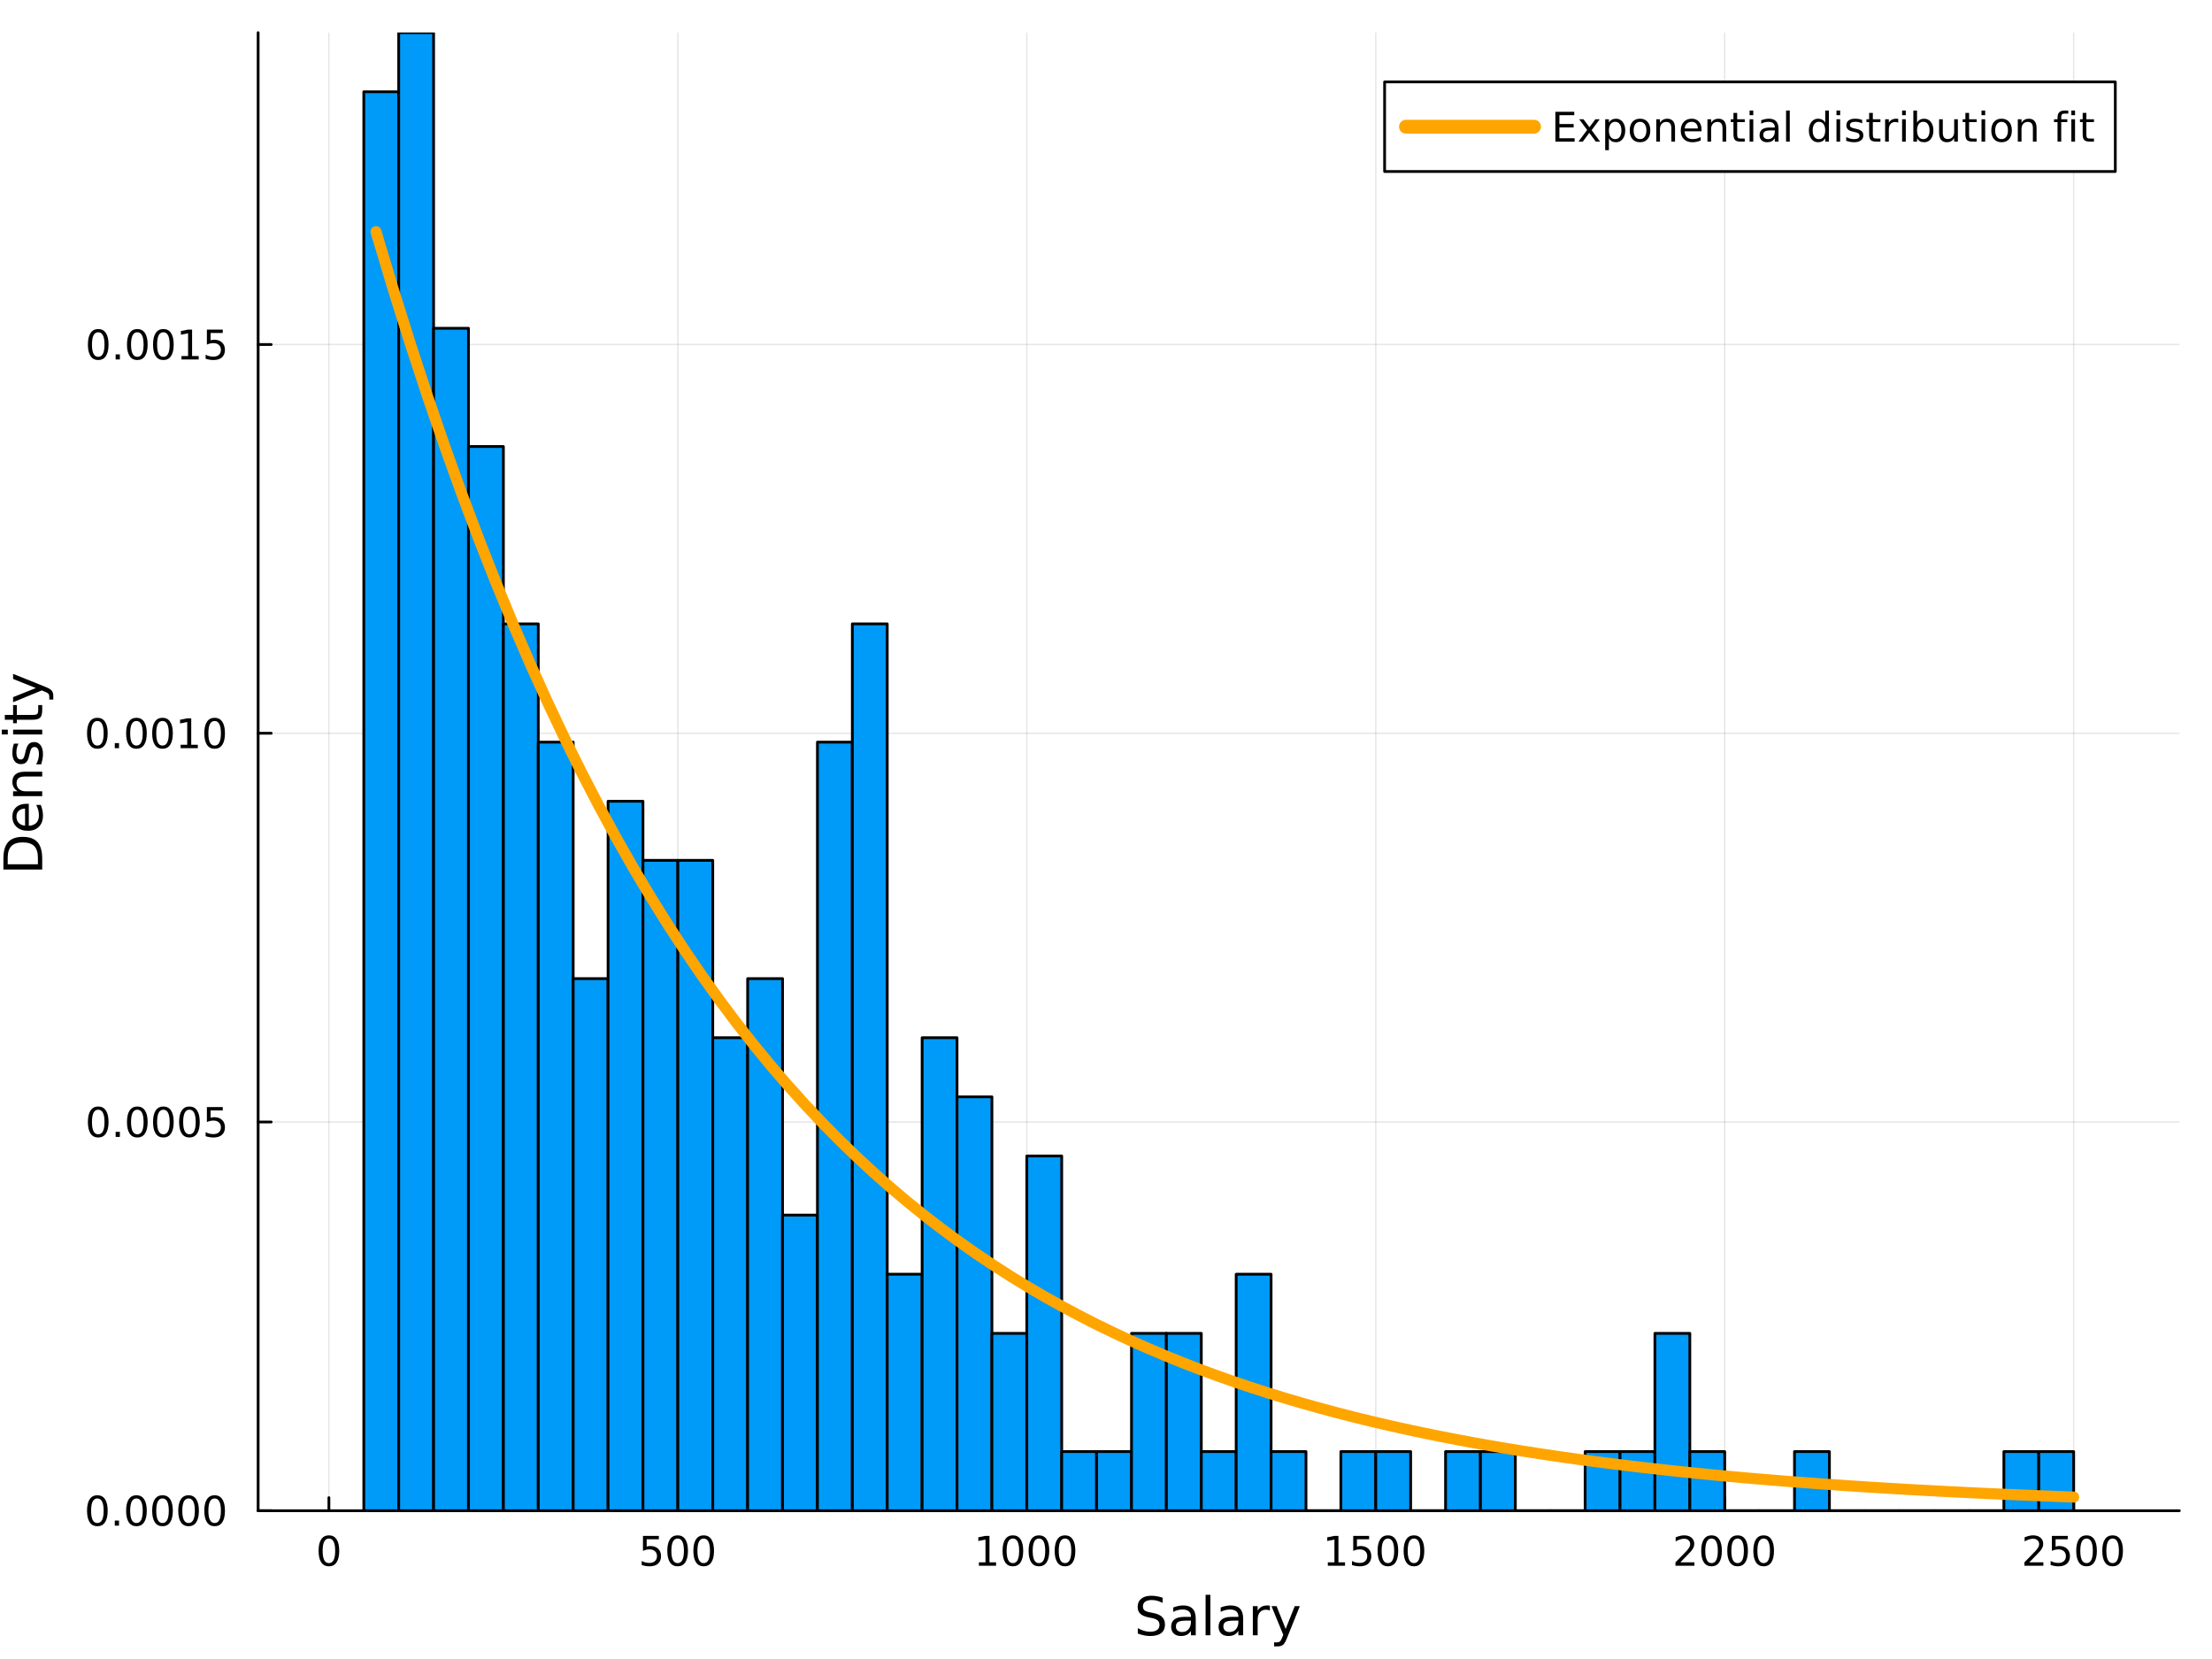 <?xml version="1.0" encoding="utf-8"?>
<svg xmlns="http://www.w3.org/2000/svg" xmlns:xlink="http://www.w3.org/1999/xlink" width="800" height="600" viewBox="0 0 3200 2400">
<rect x="0" y="0" width="3200" height="2400" fill="#333333" stroke="none"/>
<defs>
  <clipPath id="clip660">
    <rect x="0" y="0" width="3200" height="2400"/>
  </clipPath>
</defs>
<path clip-path="url(#clip660)" d="M0 2400 L3200 2400 L3200 0 L0 0  Z" fill="#ffffff" fill-rule="evenodd" fill-opacity="1"/>
<defs>
  <clipPath id="clip661">
    <rect x="640" y="0" width="2241" height="2241"/>
  </clipPath>
</defs>
<path clip-path="url(#clip660)" d="M373.427 2185.48 L3152.76 2185.48 L3152.76 47.244 L373.427 47.244  Z" fill="#ffffff" fill-rule="evenodd" fill-opacity="1"/>
<defs>
  <clipPath id="clip662">
    <rect x="373" y="47" width="2780" height="2139"/>
  </clipPath>
</defs>
<polyline clip-path="url(#clip662)" style="stroke:#000000; stroke-linecap:round; stroke-linejoin:round; stroke-width:2; stroke-opacity:0.1; fill:none" points="475.814,2185.48 475.814,47.244 "/>
<polyline clip-path="url(#clip662)" style="stroke:#000000; stroke-linecap:round; stroke-linejoin:round; stroke-width:2; stroke-opacity:0.1; fill:none" points="980.629,2185.48 980.629,47.244 "/>
<polyline clip-path="url(#clip662)" style="stroke:#000000; stroke-linecap:round; stroke-linejoin:round; stroke-width:2; stroke-opacity:0.1; fill:none" points="1485.44,2185.48 1485.44,47.244 "/>
<polyline clip-path="url(#clip662)" style="stroke:#000000; stroke-linecap:round; stroke-linejoin:round; stroke-width:2; stroke-opacity:0.1; fill:none" points="1990.26,2185.48 1990.26,47.244 "/>
<polyline clip-path="url(#clip662)" style="stroke:#000000; stroke-linecap:round; stroke-linejoin:round; stroke-width:2; stroke-opacity:0.1; fill:none" points="2495.07,2185.48 2495.07,47.244 "/>
<polyline clip-path="url(#clip662)" style="stroke:#000000; stroke-linecap:round; stroke-linejoin:round; stroke-width:2; stroke-opacity:0.1; fill:none" points="2999.89,2185.48 2999.89,47.244 "/>
<polyline clip-path="url(#clip660)" style="stroke:#000000; stroke-linecap:round; stroke-linejoin:round; stroke-width:4; stroke-opacity:1; fill:none" points="373.427,2185.48 3152.76,2185.48 "/>
<polyline clip-path="url(#clip660)" style="stroke:#000000; stroke-linecap:round; stroke-linejoin:round; stroke-width:4; stroke-opacity:1; fill:none" points="475.814,2185.48 475.814,2166.58 "/>
<polyline clip-path="url(#clip660)" style="stroke:#000000; stroke-linecap:round; stroke-linejoin:round; stroke-width:4; stroke-opacity:1; fill:none" points="980.629,2185.48 980.629,2166.58 "/>
<polyline clip-path="url(#clip660)" style="stroke:#000000; stroke-linecap:round; stroke-linejoin:round; stroke-width:4; stroke-opacity:1; fill:none" points="1485.44,2185.48 1485.44,2166.58 "/>
<polyline clip-path="url(#clip660)" style="stroke:#000000; stroke-linecap:round; stroke-linejoin:round; stroke-width:4; stroke-opacity:1; fill:none" points="1990.26,2185.48 1990.26,2166.58 "/>
<polyline clip-path="url(#clip660)" style="stroke:#000000; stroke-linecap:round; stroke-linejoin:round; stroke-width:4; stroke-opacity:1; fill:none" points="2495.07,2185.48 2495.07,2166.58 "/>
<polyline clip-path="url(#clip660)" style="stroke:#000000; stroke-linecap:round; stroke-linejoin:round; stroke-width:4; stroke-opacity:1; fill:none" points="2999.89,2185.48 2999.89,2166.58 "/>
<path clip-path="url(#clip660)" d="M475.814 2225.73 Q471.3 2225.73 469.014 2230.18 Q466.757 2234.61 466.757 2243.52 Q466.757 2252.41 469.014 2256.86 Q471.3 2261.29 475.814 2261.29 Q480.357 2261.29 482.613 2256.86 Q484.899 2252.41 484.899 2243.52 Q484.899 2234.61 482.613 2230.18 Q480.357 2225.73 475.814 2225.73 M475.814 2221.1 Q483.076 2221.1 486.896 2226.86 Q490.744 2232.59 490.744 2243.52 Q490.744 2254.43 486.896 2260.19 Q483.076 2265.92 475.814 2265.92 Q468.551 2265.92 464.703 2260.19 Q460.883 2254.43 460.883 2243.52 Q460.883 2232.59 464.703 2226.86 Q468.551 2221.1 475.814 2221.1 Z" fill="#000000" fill-rule="nonzero" fill-opacity="1" /><path clip-path="url(#clip660)" d="M930.151 2221.88 L953.097 2221.88 L953.097 2226.8 L935.504 2226.8 L935.504 2237.39 Q936.778 2236.95 938.051 2236.75 Q939.324 2236.52 940.597 2236.52 Q947.831 2236.52 952.055 2240.49 Q956.28 2244.45 956.28 2251.22 Q956.28 2258.19 951.939 2262.07 Q947.599 2265.92 939.7 2265.92 Q936.98 2265.92 934.144 2265.46 Q931.338 2264.99 928.328 2264.07 L928.328 2258.19 Q930.933 2259.61 933.71 2260.31 Q936.488 2261 939.584 2261 Q944.59 2261 947.512 2258.37 Q950.435 2255.73 950.435 2251.22 Q950.435 2246.71 947.512 2244.07 Q944.59 2241.44 939.584 2241.44 Q937.24 2241.44 934.897 2241.96 Q932.582 2242.48 930.151 2243.58 L930.151 2221.88 Z" fill="#000000" fill-rule="nonzero" fill-opacity="1" /><path clip-path="url(#clip660)" d="M980.296 2225.73 Q975.782 2225.73 973.496 2230.18 Q971.239 2234.61 971.239 2243.52 Q971.239 2252.41 973.496 2256.86 Q975.782 2261.29 980.296 2261.29 Q984.839 2261.29 987.096 2256.86 Q989.381 2252.41 989.381 2243.52 Q989.381 2234.61 987.096 2230.18 Q984.839 2225.73 980.296 2225.73 M980.296 2221.1 Q987.559 2221.1 991.378 2226.86 Q995.226 2232.59 995.226 2243.52 Q995.226 2254.43 991.378 2260.19 Q987.559 2265.92 980.296 2265.92 Q973.033 2265.92 969.185 2260.19 Q965.365 2254.43 965.365 2243.52 Q965.365 2232.59 969.185 2226.86 Q973.033 2221.1 980.296 2221.1 Z" fill="#000000" fill-rule="nonzero" fill-opacity="1" /><path clip-path="url(#clip660)" d="M1018 2225.73 Q1013.48 2225.73 1011.2 2230.18 Q1008.94 2234.61 1008.94 2243.52 Q1008.94 2252.41 1011.2 2256.86 Q1013.48 2261.29 1018 2261.29 Q1022.54 2261.29 1024.8 2256.86 Q1027.08 2252.41 1027.08 2243.52 Q1027.08 2234.61 1024.8 2230.18 Q1022.54 2225.73 1018 2225.73 M1018 2221.1 Q1025.26 2221.1 1029.08 2226.86 Q1032.93 2232.59 1032.93 2243.52 Q1032.93 2254.43 1029.08 2260.19 Q1025.26 2265.92 1018 2265.92 Q1010.74 2265.92 1006.89 2260.19 Q1003.07 2254.43 1003.07 2243.52 Q1003.07 2232.59 1006.89 2226.86 Q1010.74 2221.1 1018 2221.1 Z" fill="#000000" fill-rule="nonzero" fill-opacity="1" /><path clip-path="url(#clip660)" d="M1416.1 2260.16 L1425.65 2260.16 L1425.65 2227.2 L1415.26 2229.29 L1415.26 2223.96 L1425.59 2221.88 L1431.44 2221.88 L1431.44 2260.16 L1440.98 2260.16 L1440.98 2265.08 L1416.1 2265.08 L1416.1 2260.16 Z" fill="#000000" fill-rule="nonzero" fill-opacity="1" /><path clip-path="url(#clip660)" d="M1465.29 2225.73 Q1460.78 2225.73 1458.49 2230.18 Q1456.23 2234.61 1456.23 2243.52 Q1456.23 2252.41 1458.49 2256.86 Q1460.78 2261.29 1465.29 2261.29 Q1469.83 2261.29 1472.09 2256.86 Q1474.38 2252.41 1474.38 2243.52 Q1474.38 2234.61 1472.09 2230.18 Q1469.83 2225.73 1465.29 2225.73 M1465.29 2221.1 Q1472.55 2221.1 1476.37 2226.86 Q1480.22 2232.59 1480.22 2243.52 Q1480.22 2254.43 1476.37 2260.19 Q1472.55 2265.92 1465.29 2265.92 Q1458.03 2265.92 1454.18 2260.19 Q1450.36 2254.43 1450.36 2243.52 Q1450.36 2232.59 1454.18 2226.86 Q1458.03 2221.1 1465.29 2221.1 Z" fill="#000000" fill-rule="nonzero" fill-opacity="1" /><path clip-path="url(#clip660)" d="M1502.99 2225.73 Q1498.48 2225.73 1496.19 2230.18 Q1493.94 2234.61 1493.94 2243.52 Q1493.94 2252.41 1496.19 2256.86 Q1498.48 2261.29 1502.99 2261.29 Q1507.54 2261.29 1509.79 2256.86 Q1512.08 2252.41 1512.08 2243.52 Q1512.08 2234.61 1509.79 2230.18 Q1507.54 2225.73 1502.99 2225.73 M1502.99 2221.1 Q1510.26 2221.1 1514.07 2226.86 Q1517.92 2232.59 1517.92 2243.52 Q1517.92 2254.43 1514.07 2260.19 Q1510.26 2265.92 1502.99 2265.92 Q1495.73 2265.92 1491.88 2260.19 Q1488.06 2254.43 1488.06 2243.52 Q1488.06 2232.59 1491.88 2226.86 Q1495.73 2221.1 1502.99 2221.1 Z" fill="#000000" fill-rule="nonzero" fill-opacity="1" /><path clip-path="url(#clip660)" d="M1540.69 2225.73 Q1536.18 2225.73 1533.9 2230.18 Q1531.64 2234.61 1531.64 2243.52 Q1531.64 2252.41 1533.9 2256.86 Q1536.18 2261.29 1540.69 2261.29 Q1545.24 2261.29 1547.49 2256.86 Q1549.78 2252.41 1549.78 2243.52 Q1549.78 2234.61 1547.49 2230.18 Q1545.24 2225.73 1540.69 2225.73 M1540.69 2221.1 Q1547.96 2221.1 1551.78 2226.86 Q1555.63 2232.59 1555.63 2243.52 Q1555.63 2254.43 1551.78 2260.19 Q1547.96 2265.92 1540.69 2265.92 Q1533.43 2265.92 1529.58 2260.19 Q1525.76 2254.43 1525.76 2243.52 Q1525.76 2232.59 1529.58 2226.86 Q1533.43 2221.1 1540.69 2221.1 Z" fill="#000000" fill-rule="nonzero" fill-opacity="1" /><path clip-path="url(#clip660)" d="M1920.92 2260.16 L1930.46 2260.16 L1930.46 2227.2 L1920.08 2229.29 L1920.08 2223.96 L1930.41 2221.88 L1936.25 2221.88 L1936.25 2260.16 L1945.8 2260.16 L1945.8 2265.08 L1920.92 2265.08 L1920.92 2260.16 Z" fill="#000000" fill-rule="nonzero" fill-opacity="1" /><path clip-path="url(#clip660)" d="M1957.66 2221.88 L1980.61 2221.88 L1980.61 2226.8 L1963.02 2226.8 L1963.02 2237.39 Q1964.29 2236.95 1965.56 2236.75 Q1966.84 2236.52 1968.11 2236.52 Q1975.34 2236.52 1979.57 2240.49 Q1983.79 2244.45 1983.79 2251.22 Q1983.79 2258.19 1979.45 2262.07 Q1975.11 2265.92 1967.21 2265.92 Q1964.49 2265.92 1961.66 2265.46 Q1958.85 2264.99 1955.84 2264.07 L1955.84 2258.19 Q1958.44 2259.61 1961.22 2260.31 Q1964 2261 1967.1 2261 Q1972.1 2261 1975.02 2258.37 Q1977.95 2255.73 1977.95 2251.22 Q1977.95 2246.71 1975.02 2244.07 Q1972.1 2241.44 1967.1 2241.44 Q1964.75 2241.44 1962.41 2241.96 Q1960.09 2242.48 1957.66 2243.58 L1957.66 2221.88 Z" fill="#000000" fill-rule="nonzero" fill-opacity="1" /><path clip-path="url(#clip660)" d="M2007.81 2225.73 Q2003.29 2225.73 2001.01 2230.18 Q1998.75 2234.61 1998.75 2243.52 Q1998.75 2252.41 2001.01 2256.86 Q2003.29 2261.29 2007.81 2261.29 Q2012.35 2261.29 2014.61 2256.86 Q2016.89 2252.41 2016.89 2243.52 Q2016.89 2234.61 2014.61 2230.18 Q2012.35 2225.73 2007.81 2225.73 M2007.81 2221.1 Q2015.07 2221.1 2018.89 2226.86 Q2022.74 2232.59 2022.74 2243.52 Q2022.74 2254.43 2018.89 2260.19 Q2015.07 2265.92 2007.81 2265.92 Q2000.54 2265.92 1996.7 2260.19 Q1992.88 2254.43 1992.88 2243.52 Q1992.88 2232.59 1996.7 2226.86 Q2000.54 2221.1 2007.81 2221.1 Z" fill="#000000" fill-rule="nonzero" fill-opacity="1" /><path clip-path="url(#clip660)" d="M2045.51 2225.73 Q2041 2225.73 2038.71 2230.18 Q2036.45 2234.61 2036.45 2243.52 Q2036.45 2252.41 2038.71 2256.86 Q2041 2261.29 2045.51 2261.29 Q2050.05 2261.29 2052.31 2256.86 Q2054.6 2252.41 2054.6 2243.52 Q2054.6 2234.61 2052.31 2230.18 Q2050.05 2225.73 2045.51 2225.73 M2045.51 2221.1 Q2052.77 2221.1 2056.59 2226.86 Q2060.44 2232.59 2060.44 2243.52 Q2060.44 2254.43 2056.59 2260.19 Q2052.77 2265.92 2045.51 2265.92 Q2038.25 2265.92 2034.4 2260.19 Q2030.58 2254.43 2030.58 2243.52 Q2030.58 2232.59 2034.4 2226.86 Q2038.25 2221.1 2045.51 2221.1 Z" fill="#000000" fill-rule="nonzero" fill-opacity="1" /><path clip-path="url(#clip660)" d="M2430.84 2260.16 L2451.24 2260.16 L2451.24 2265.08 L2423.81 2265.08 L2423.81 2260.16 Q2427.13 2256.72 2432.86 2250.93 Q2438.62 2245.11 2440.1 2243.44 Q2442.9 2240.28 2444 2238.11 Q2445.13 2235.91 2445.13 2233.8 Q2445.13 2230.36 2442.7 2228.19 Q2440.3 2226.02 2436.42 2226.02 Q2433.67 2226.02 2430.61 2226.97 Q2427.57 2227.93 2424.1 2229.87 L2424.1 2223.96 Q2427.63 2222.55 2430.69 2221.82 Q2433.76 2221.1 2436.31 2221.1 Q2443.02 2221.1 2447.01 2224.46 Q2451 2227.81 2451 2233.42 Q2451 2236.09 2449.99 2238.49 Q2449.01 2240.86 2446.38 2244.1 Q2445.65 2244.94 2441.77 2248.96 Q2437.9 2252.96 2430.84 2260.16 Z" fill="#000000" fill-rule="nonzero" fill-opacity="1" /><path clip-path="url(#clip660)" d="M2476 2225.73 Q2471.49 2225.73 2469.21 2230.18 Q2466.95 2234.61 2466.95 2243.52 Q2466.95 2252.41 2469.21 2256.86 Q2471.49 2261.29 2476 2261.29 Q2480.55 2261.29 2482.8 2256.86 Q2485.09 2252.41 2485.09 2243.52 Q2485.09 2234.61 2482.8 2230.18 Q2480.55 2225.73 2476 2225.73 M2476 2221.1 Q2483.27 2221.1 2487.09 2226.86 Q2490.94 2232.59 2490.94 2243.52 Q2490.94 2254.43 2487.09 2260.19 Q2483.27 2265.92 2476 2265.92 Q2468.74 2265.92 2464.89 2260.19 Q2461.07 2254.43 2461.07 2243.52 Q2461.07 2232.59 2464.89 2226.86 Q2468.74 2221.1 2476 2221.1 Z" fill="#000000" fill-rule="nonzero" fill-opacity="1" /><path clip-path="url(#clip660)" d="M2513.71 2225.73 Q2509.19 2225.73 2506.91 2230.18 Q2504.65 2234.61 2504.65 2243.52 Q2504.65 2252.41 2506.91 2256.86 Q2509.19 2261.29 2513.71 2261.29 Q2518.25 2261.29 2520.51 2256.86 Q2522.79 2252.41 2522.79 2243.52 Q2522.79 2234.61 2520.51 2230.18 Q2518.25 2225.73 2513.71 2225.73 M2513.71 2221.1 Q2520.97 2221.1 2524.79 2226.86 Q2528.64 2232.59 2528.64 2243.52 Q2528.64 2254.43 2524.79 2260.19 Q2520.97 2265.92 2513.71 2265.92 Q2506.44 2265.92 2502.6 2260.19 Q2498.78 2254.43 2498.78 2243.52 Q2498.78 2232.59 2502.6 2226.86 Q2506.44 2221.1 2513.71 2221.1 Z" fill="#000000" fill-rule="nonzero" fill-opacity="1" /><path clip-path="url(#clip660)" d="M2551.41 2225.73 Q2546.9 2225.73 2544.61 2230.18 Q2542.35 2234.61 2542.35 2243.52 Q2542.35 2252.41 2544.61 2256.86 Q2546.9 2261.29 2551.41 2261.29 Q2555.95 2261.29 2558.21 2256.86 Q2560.5 2252.41 2560.5 2243.52 Q2560.5 2234.61 2558.21 2230.18 Q2555.95 2225.73 2551.41 2225.73 M2551.41 2221.1 Q2558.67 2221.1 2562.49 2226.86 Q2566.34 2232.59 2566.34 2243.52 Q2566.34 2254.43 2562.49 2260.19 Q2558.67 2265.92 2551.41 2265.92 Q2544.15 2265.92 2540.3 2260.19 Q2536.48 2254.43 2536.48 2243.52 Q2536.48 2232.59 2540.3 2226.86 Q2544.15 2221.1 2551.41 2221.1 Z" fill="#000000" fill-rule="nonzero" fill-opacity="1" /><path clip-path="url(#clip660)" d="M2935.65 2260.16 L2956.05 2260.16 L2956.05 2265.08 L2928.62 2265.08 L2928.62 2260.16 Q2931.95 2256.72 2937.68 2250.93 Q2943.44 2245.11 2944.91 2243.44 Q2947.72 2240.28 2948.82 2238.11 Q2949.95 2235.91 2949.95 2233.8 Q2949.95 2230.36 2947.52 2228.19 Q2945.11 2226.02 2941.24 2226.02 Q2938.49 2226.02 2935.42 2226.97 Q2932.38 2227.93 2928.91 2229.87 L2928.91 2223.96 Q2932.44 2222.55 2935.51 2221.82 Q2938.57 2221.1 2941.12 2221.1 Q2947.83 2221.1 2951.83 2224.46 Q2955.82 2227.81 2955.82 2233.42 Q2955.82 2236.09 2954.81 2238.49 Q2953.82 2240.86 2951.19 2244.1 Q2950.47 2244.94 2946.59 2248.96 Q2942.71 2252.96 2935.65 2260.16 Z" fill="#000000" fill-rule="nonzero" fill-opacity="1" /><path clip-path="url(#clip660)" d="M2968.38 2221.88 L2991.32 2221.88 L2991.32 2226.8 L2973.73 2226.8 L2973.73 2237.39 Q2975 2236.95 2976.28 2236.75 Q2977.55 2236.52 2978.82 2236.52 Q2986.06 2236.52 2990.28 2240.49 Q2994.51 2244.45 2994.51 2251.22 Q2994.51 2258.19 2990.17 2262.07 Q2985.83 2265.92 2977.93 2265.92 Q2975.21 2265.92 2972.37 2265.46 Q2969.56 2264.99 2966.55 2264.07 L2966.55 2258.19 Q2969.16 2259.61 2971.94 2260.31 Q2974.71 2261 2977.81 2261 Q2982.82 2261 2985.74 2258.37 Q2988.66 2255.73 2988.66 2251.22 Q2988.66 2246.71 2985.74 2244.07 Q2982.82 2241.44 2977.81 2241.44 Q2975.47 2241.44 2973.12 2241.96 Q2970.81 2242.48 2968.38 2243.58 L2968.38 2221.88 Z" fill="#000000" fill-rule="nonzero" fill-opacity="1" /><path clip-path="url(#clip660)" d="M3018.52 2225.73 Q3014.01 2225.73 3011.72 2230.18 Q3009.47 2234.61 3009.47 2243.52 Q3009.47 2252.41 3011.72 2256.86 Q3014.01 2261.29 3018.52 2261.29 Q3023.06 2261.29 3025.32 2256.86 Q3027.61 2252.41 3027.61 2243.52 Q3027.61 2234.61 3025.32 2230.18 Q3023.06 2225.73 3018.52 2225.73 M3018.52 2221.1 Q3025.78 2221.1 3029.6 2226.86 Q3033.45 2232.59 3033.45 2243.52 Q3033.45 2254.43 3029.6 2260.19 Q3025.78 2265.92 3018.52 2265.92 Q3011.26 2265.92 3007.41 2260.19 Q3003.59 2254.43 3003.59 2243.52 Q3003.59 2232.59 3007.41 2226.86 Q3011.26 2221.1 3018.52 2221.1 Z" fill="#000000" fill-rule="nonzero" fill-opacity="1" /><path clip-path="url(#clip660)" d="M3056.22 2225.73 Q3051.71 2225.73 3049.42 2230.18 Q3047.17 2234.61 3047.17 2243.52 Q3047.17 2252.41 3049.42 2256.86 Q3051.71 2261.29 3056.22 2261.29 Q3060.77 2261.29 3063.02 2256.86 Q3065.31 2252.41 3065.31 2243.52 Q3065.31 2234.61 3063.02 2230.18 Q3060.77 2225.73 3056.22 2225.73 M3056.22 2221.1 Q3063.49 2221.1 3067.31 2226.86 Q3071.15 2232.59 3071.15 2243.52 Q3071.15 2254.43 3067.31 2260.19 Q3063.49 2265.92 3056.22 2265.92 Q3048.96 2265.92 3045.11 2260.19 Q3041.29 2254.43 3041.29 2243.52 Q3041.29 2232.59 3045.11 2226.86 Q3048.96 2221.1 3056.22 2221.1 Z" fill="#000000" fill-rule="nonzero" fill-opacity="1" /><path clip-path="url(#clip660)" d="M1681.94 2311.36 L1681.94 2318.77 Q1677.61 2316.7 1673.77 2315.68 Q1669.94 2314.67 1666.36 2314.67 Q1660.16 2314.67 1656.77 2317.07 Q1653.42 2319.48 1653.42 2323.92 Q1653.42 2327.64 1655.64 2329.56 Q1657.9 2331.44 1664.14 2332.61 L1668.73 2333.55 Q1677.23 2335.17 1681.26 2339.27 Q1685.32 2343.33 1685.32 2350.17 Q1685.32 2358.34 1679.83 2362.55 Q1674.38 2366.76 1663.81 2366.76 Q1659.82 2366.76 1655.3 2365.86 Q1650.83 2364.96 1646.01 2363.19 L1646.01 2355.37 Q1650.64 2357.96 1655.08 2359.28 Q1659.52 2360.59 1663.81 2360.59 Q1670.31 2360.59 1673.85 2358.04 Q1677.38 2355.48 1677.38 2350.74 Q1677.38 2346.6 1674.83 2344.27 Q1672.31 2341.94 1666.51 2340.77 L1661.89 2339.87 Q1653.39 2338.17 1649.59 2334.56 Q1645.79 2330.95 1645.79 2324.52 Q1645.79 2317.07 1651.02 2312.78 Q1656.28 2308.5 1665.5 2308.5 Q1669.45 2308.5 1673.55 2309.21 Q1677.65 2309.93 1681.94 2311.36 Z" fill="#000000" fill-rule="nonzero" fill-opacity="1" /><path clip-path="url(#clip660)" d="M1716.02 2344.49 Q1707.63 2344.49 1704.39 2346.41 Q1701.16 2348.33 1701.16 2352.96 Q1701.16 2356.64 1703.56 2358.83 Q1706.01 2360.97 1710.19 2360.97 Q1715.94 2360.97 1719.4 2356.91 Q1722.9 2352.81 1722.9 2346.04 L1722.9 2344.49 L1716.02 2344.49 M1729.82 2341.64 L1729.82 2365.67 L1722.9 2365.67 L1722.9 2359.28 Q1720.53 2363.11 1716.99 2364.96 Q1713.46 2366.76 1708.34 2366.76 Q1701.87 2366.76 1698.04 2363.15 Q1694.24 2359.5 1694.24 2353.41 Q1694.24 2346.3 1698.98 2342.69 Q1703.75 2339.08 1713.19 2339.08 L1722.9 2339.08 L1722.9 2338.4 Q1722.9 2333.62 1719.74 2331.03 Q1716.62 2328.39 1710.94 2328.39 Q1707.33 2328.39 1703.9 2329.26 Q1700.48 2330.13 1697.32 2331.86 L1697.32 2325.46 Q1701.12 2323.99 1704.69 2323.28 Q1708.27 2322.53 1711.65 2322.53 Q1720.79 2322.53 1725.31 2327.27 Q1729.82 2332.01 1729.82 2341.64 Z" fill="#000000" fill-rule="nonzero" fill-opacity="1" /><path clip-path="url(#clip660)" d="M1744.08 2307.14 L1751 2307.14 L1751 2365.67 L1744.08 2365.67 L1744.08 2307.14 Z" fill="#000000" fill-rule="nonzero" fill-opacity="1" /><path clip-path="url(#clip660)" d="M1784.63 2344.49 Q1776.24 2344.49 1773 2346.41 Q1769.77 2348.33 1769.77 2352.96 Q1769.77 2356.64 1772.18 2358.83 Q1774.62 2360.97 1778.8 2360.97 Q1784.55 2360.97 1788.01 2356.91 Q1791.51 2352.81 1791.51 2346.04 L1791.51 2344.49 L1784.63 2344.49 M1798.43 2341.64 L1798.43 2365.67 L1791.51 2365.67 L1791.51 2359.28 Q1789.14 2363.11 1785.6 2364.96 Q1782.07 2366.76 1776.95 2366.76 Q1770.48 2366.76 1766.65 2363.15 Q1762.85 2359.5 1762.85 2353.41 Q1762.85 2346.3 1767.59 2342.69 Q1772.36 2339.08 1781.81 2339.08 L1791.51 2339.08 L1791.51 2338.4 Q1791.51 2333.62 1788.35 2331.03 Q1785.23 2328.39 1779.55 2328.39 Q1775.94 2328.39 1772.51 2329.26 Q1769.09 2330.13 1765.93 2331.86 L1765.93 2325.46 Q1769.73 2323.99 1773.3 2323.28 Q1776.88 2322.53 1780.26 2322.53 Q1789.4 2322.53 1793.92 2327.27 Q1798.43 2332.01 1798.43 2341.64 Z" fill="#000000" fill-rule="nonzero" fill-opacity="1" /><path clip-path="url(#clip660)" d="M1837.1 2330.01 Q1835.93 2329.34 1834.54 2329.03 Q1833.19 2328.7 1831.53 2328.7 Q1825.66 2328.7 1822.51 2332.53 Q1819.38 2336.33 1819.38 2343.48 L1819.38 2365.67 L1812.42 2365.67 L1812.42 2323.54 L1819.38 2323.54 L1819.38 2330.09 Q1821.56 2326.25 1825.06 2324.41 Q1828.56 2322.53 1833.56 2322.53 Q1834.28 2322.53 1835.14 2322.64 Q1836.01 2322.71 1837.06 2322.9 L1837.1 2330.01 Z" fill="#000000" fill-rule="nonzero" fill-opacity="1" /><path clip-path="url(#clip660)" d="M1861.89 2369.58 Q1858.95 2377.11 1856.17 2379.4 Q1853.39 2381.7 1848.72 2381.7 L1843.19 2381.7 L1843.19 2375.9 L1847.26 2375.9 Q1850.12 2375.9 1851.69 2374.55 Q1853.27 2373.19 1855.19 2368.15 L1856.43 2364.99 L1839.39 2323.54 L1846.73 2323.54 L1859.9 2356.49 L1873.06 2323.54 L1880.4 2323.54 L1861.89 2369.58 Z" fill="#000000" fill-rule="nonzero" fill-opacity="1" /><polyline clip-path="url(#clip662)" style="stroke:#000000; stroke-linecap:round; stroke-linejoin:round; stroke-width:2; stroke-opacity:0.1; fill:none" points="373.427,2185.48 3152.76,2185.48 "/>
<polyline clip-path="url(#clip662)" style="stroke:#000000; stroke-linecap:round; stroke-linejoin:round; stroke-width:2; stroke-opacity:0.1; fill:none" points="373.427,1623.12 3152.76,1623.12 "/>
<polyline clip-path="url(#clip662)" style="stroke:#000000; stroke-linecap:round; stroke-linejoin:round; stroke-width:2; stroke-opacity:0.1; fill:none" points="373.427,1060.77 3152.76,1060.77 "/>
<polyline clip-path="url(#clip662)" style="stroke:#000000; stroke-linecap:round; stroke-linejoin:round; stroke-width:2; stroke-opacity:0.1; fill:none" points="373.427,498.412 3152.76,498.412 "/>
<polyline clip-path="url(#clip660)" style="stroke:#000000; stroke-linecap:round; stroke-linejoin:round; stroke-width:4; stroke-opacity:1; fill:none" points="373.427,2185.48 373.427,47.244 "/>
<polyline clip-path="url(#clip660)" style="stroke:#000000; stroke-linecap:round; stroke-linejoin:round; stroke-width:4; stroke-opacity:1; fill:none" points="373.427,2185.48 392.325,2185.48 "/>
<polyline clip-path="url(#clip660)" style="stroke:#000000; stroke-linecap:round; stroke-linejoin:round; stroke-width:4; stroke-opacity:1; fill:none" points="373.427,1623.12 392.325,1623.12 "/>
<polyline clip-path="url(#clip660)" style="stroke:#000000; stroke-linecap:round; stroke-linejoin:round; stroke-width:4; stroke-opacity:1; fill:none" points="373.427,1060.77 392.325,1060.77 "/>
<polyline clip-path="url(#clip660)" style="stroke:#000000; stroke-linecap:round; stroke-linejoin:round; stroke-width:4; stroke-opacity:1; fill:none" points="373.427,498.412 392.325,498.412 "/>
<path clip-path="url(#clip660)" d="M140.851 2167.73 Q136.337 2167.73 134.051 2172.18 Q131.794 2176.61 131.794 2185.52 Q131.794 2194.41 134.051 2198.86 Q136.337 2203.29 140.851 2203.29 Q145.393 2203.29 147.65 2198.86 Q149.936 2194.41 149.936 2185.52 Q149.936 2176.61 147.65 2172.18 Q145.393 2167.73 140.851 2167.73 M140.851 2163.1 Q148.113 2163.1 151.933 2168.86 Q155.781 2174.59 155.781 2185.52 Q155.781 2196.43 151.933 2202.19 Q148.113 2207.92 140.851 2207.92 Q133.588 2207.92 129.74 2202.19 Q125.92 2196.43 125.92 2185.52 Q125.92 2174.59 129.74 2168.86 Q133.588 2163.1 140.851 2163.1 Z" fill="#000000" fill-rule="nonzero" fill-opacity="1" /><path clip-path="url(#clip660)" d="M166.053 2199.73 L172.158 2199.73 L172.158 2207.08 L166.053 2207.08 L166.053 2199.73 Z" fill="#000000" fill-rule="nonzero" fill-opacity="1" /><path clip-path="url(#clip660)" d="M197.39 2167.73 Q192.876 2167.73 190.59 2172.18 Q188.333 2176.61 188.333 2185.52 Q188.333 2194.41 190.59 2198.86 Q192.876 2203.29 197.39 2203.29 Q201.932 2203.29 204.189 2198.86 Q206.475 2194.41 206.475 2185.52 Q206.475 2176.61 204.189 2172.18 Q201.932 2167.73 197.39 2167.73 M197.39 2163.1 Q204.652 2163.1 208.472 2168.86 Q212.32 2174.59 212.32 2185.52 Q212.32 2196.43 208.472 2202.19 Q204.652 2207.92 197.39 2207.92 Q190.127 2207.92 186.279 2202.19 Q182.459 2196.43 182.459 2185.52 Q182.459 2174.59 186.279 2168.86 Q190.127 2163.1 197.39 2163.1 Z" fill="#000000" fill-rule="nonzero" fill-opacity="1" /><path clip-path="url(#clip660)" d="M235.092 2167.73 Q230.578 2167.73 228.292 2172.18 Q226.035 2176.61 226.035 2185.52 Q226.035 2194.41 228.292 2198.86 Q230.578 2203.29 235.092 2203.29 Q239.635 2203.29 241.892 2198.86 Q244.178 2194.41 244.178 2185.52 Q244.178 2176.61 241.892 2172.18 Q239.635 2167.73 235.092 2167.73 M235.092 2163.1 Q242.355 2163.1 246.174 2168.86 Q250.023 2174.59 250.023 2185.52 Q250.023 2196.43 246.174 2202.19 Q242.355 2207.92 235.092 2207.92 Q227.829 2207.92 223.981 2202.19 Q220.162 2196.43 220.162 2185.52 Q220.162 2174.59 223.981 2168.86 Q227.829 2163.1 235.092 2163.1 Z" fill="#000000" fill-rule="nonzero" fill-opacity="1" /><path clip-path="url(#clip660)" d="M272.794 2167.73 Q268.281 2167.73 265.995 2172.18 Q263.738 2176.61 263.738 2185.52 Q263.738 2194.41 265.995 2198.86 Q268.281 2203.29 272.794 2203.29 Q277.337 2203.29 279.594 2198.86 Q281.88 2194.41 281.88 2185.52 Q281.88 2176.61 279.594 2172.18 Q277.337 2167.73 272.794 2167.73 M272.794 2163.1 Q280.057 2163.1 283.876 2168.86 Q287.725 2174.59 287.725 2185.52 Q287.725 2196.43 283.876 2202.19 Q280.057 2207.92 272.794 2207.92 Q265.532 2207.92 261.683 2202.19 Q257.864 2196.43 257.864 2185.52 Q257.864 2174.59 261.683 2168.86 Q265.532 2163.1 272.794 2163.1 Z" fill="#000000" fill-rule="nonzero" fill-opacity="1" /><path clip-path="url(#clip660)" d="M310.497 2167.73 Q305.983 2167.73 303.697 2172.18 Q301.44 2176.61 301.44 2185.52 Q301.44 2194.41 303.697 2198.86 Q305.983 2203.29 310.497 2203.29 Q315.04 2203.29 317.296 2198.86 Q319.582 2194.41 319.582 2185.52 Q319.582 2176.61 317.296 2172.18 Q315.04 2167.73 310.497 2167.73 M310.497 2163.1 Q317.759 2163.1 321.579 2168.86 Q325.427 2174.59 325.427 2185.52 Q325.427 2196.43 321.579 2202.19 Q317.759 2207.92 310.497 2207.92 Q303.234 2207.92 299.386 2202.19 Q295.566 2196.43 295.566 2185.52 Q295.566 2174.59 299.386 2168.86 Q303.234 2163.1 310.497 2163.1 Z" fill="#000000" fill-rule="nonzero" fill-opacity="1" /><path clip-path="url(#clip660)" d="M142.095 1605.37 Q137.581 1605.37 135.295 1609.83 Q133.038 1614.26 133.038 1623.17 Q133.038 1632.05 135.295 1636.51 Q137.581 1640.93 142.095 1640.93 Q146.638 1640.93 148.895 1636.51 Q151.18 1632.05 151.18 1623.17 Q151.18 1614.26 148.895 1609.83 Q146.638 1605.37 142.095 1605.37 M142.095 1600.74 Q149.358 1600.74 153.177 1606.5 Q157.025 1612.23 157.025 1623.17 Q157.025 1634.08 153.177 1639.83 Q149.358 1645.56 142.095 1645.56 Q134.832 1645.56 130.984 1639.83 Q127.164 1634.08 127.164 1623.17 Q127.164 1612.23 130.984 1606.5 Q134.832 1600.74 142.095 1600.74 Z" fill="#000000" fill-rule="nonzero" fill-opacity="1" /><path clip-path="url(#clip660)" d="M167.297 1637.37 L173.403 1637.37 L173.403 1644.72 L167.297 1644.72 L167.297 1637.37 Z" fill="#000000" fill-rule="nonzero" fill-opacity="1" /><path clip-path="url(#clip660)" d="M198.634 1605.37 Q194.12 1605.37 191.834 1609.83 Q189.577 1614.26 189.577 1623.17 Q189.577 1632.05 191.834 1636.51 Q194.12 1640.93 198.634 1640.93 Q203.177 1640.93 205.434 1636.51 Q207.719 1632.05 207.719 1623.17 Q207.719 1614.26 205.434 1609.83 Q203.177 1605.37 198.634 1605.37 M198.634 1600.74 Q205.897 1600.74 209.716 1606.5 Q213.564 1612.23 213.564 1623.17 Q213.564 1634.08 209.716 1639.83 Q205.897 1645.56 198.634 1645.56 Q191.371 1645.56 187.523 1639.83 Q183.703 1634.08 183.703 1623.17 Q183.703 1612.23 187.523 1606.5 Q191.371 1600.74 198.634 1600.74 Z" fill="#000000" fill-rule="nonzero" fill-opacity="1" /><path clip-path="url(#clip660)" d="M236.336 1605.37 Q231.822 1605.37 229.537 1609.83 Q227.28 1614.26 227.28 1623.17 Q227.28 1632.05 229.537 1636.51 Q231.822 1640.93 236.336 1640.93 Q240.879 1640.93 243.136 1636.51 Q245.422 1632.05 245.422 1623.17 Q245.422 1614.26 243.136 1609.83 Q240.879 1605.37 236.336 1605.37 M236.336 1600.74 Q243.599 1600.74 247.418 1606.5 Q251.267 1612.23 251.267 1623.17 Q251.267 1634.08 247.418 1639.83 Q243.599 1645.56 236.336 1645.56 Q229.074 1645.56 225.225 1639.83 Q221.406 1634.08 221.406 1623.17 Q221.406 1612.23 225.225 1606.5 Q229.074 1600.74 236.336 1600.74 Z" fill="#000000" fill-rule="nonzero" fill-opacity="1" /><path clip-path="url(#clip660)" d="M274.039 1605.37 Q269.525 1605.37 267.239 1609.83 Q264.982 1614.26 264.982 1623.17 Q264.982 1632.05 267.239 1636.51 Q269.525 1640.93 274.039 1640.93 Q278.581 1640.93 280.838 1636.51 Q283.124 1632.05 283.124 1623.17 Q283.124 1614.26 280.838 1609.83 Q278.581 1605.37 274.039 1605.37 M274.039 1600.74 Q281.301 1600.74 285.121 1606.5 Q288.969 1612.23 288.969 1623.17 Q288.969 1634.08 285.121 1639.83 Q281.301 1645.56 274.039 1645.56 Q266.776 1645.56 262.928 1639.83 Q259.108 1634.08 259.108 1623.17 Q259.108 1612.23 262.928 1606.5 Q266.776 1600.74 274.039 1600.74 Z" fill="#000000" fill-rule="nonzero" fill-opacity="1" /><path clip-path="url(#clip660)" d="M299.299 1601.52 L322.244 1601.52 L322.244 1606.44 L304.652 1606.44 L304.652 1617.03 Q305.925 1616.6 307.198 1616.4 Q308.471 1616.16 309.744 1616.16 Q316.978 1616.16 321.203 1620.13 Q325.427 1624.09 325.427 1630.86 Q325.427 1637.84 321.087 1641.71 Q316.747 1645.56 308.847 1645.56 Q306.128 1645.56 303.292 1645.1 Q300.485 1644.64 297.476 1643.71 L297.476 1637.84 Q300.08 1639.26 302.858 1639.95 Q305.636 1640.64 308.732 1640.64 Q313.737 1640.64 316.66 1638.01 Q319.582 1635.38 319.582 1630.86 Q319.582 1626.35 316.66 1623.72 Q313.737 1621.08 308.732 1621.08 Q306.388 1621.08 304.044 1621.6 Q301.729 1622.13 299.299 1623.23 L299.299 1601.52 Z" fill="#000000" fill-rule="nonzero" fill-opacity="1" /><path clip-path="url(#clip660)" d="M140.851 1043.02 Q136.337 1043.02 134.051 1047.47 Q131.794 1051.9 131.794 1060.81 Q131.794 1069.69 134.051 1074.15 Q136.337 1078.58 140.851 1078.58 Q145.393 1078.58 147.65 1074.15 Q149.936 1069.69 149.936 1060.81 Q149.936 1051.9 147.65 1047.47 Q145.393 1043.02 140.851 1043.02 M140.851 1038.39 Q148.113 1038.39 151.933 1044.14 Q155.781 1049.87 155.781 1060.81 Q155.781 1071.72 151.933 1077.48 Q148.113 1083.21 140.851 1083.21 Q133.588 1083.21 129.74 1077.48 Q125.92 1071.72 125.92 1060.81 Q125.92 1049.87 129.74 1044.14 Q133.588 1038.39 140.851 1038.39 Z" fill="#000000" fill-rule="nonzero" fill-opacity="1" /><path clip-path="url(#clip660)" d="M166.053 1075.02 L172.158 1075.02 L172.158 1082.37 L166.053 1082.37 L166.053 1075.02 Z" fill="#000000" fill-rule="nonzero" fill-opacity="1" /><path clip-path="url(#clip660)" d="M197.39 1043.02 Q192.876 1043.02 190.59 1047.47 Q188.333 1051.9 188.333 1060.81 Q188.333 1069.69 190.59 1074.15 Q192.876 1078.58 197.39 1078.58 Q201.932 1078.58 204.189 1074.15 Q206.475 1069.69 206.475 1060.81 Q206.475 1051.9 204.189 1047.47 Q201.932 1043.02 197.39 1043.02 M197.39 1038.39 Q204.652 1038.39 208.472 1044.14 Q212.32 1049.87 212.32 1060.81 Q212.32 1071.72 208.472 1077.48 Q204.652 1083.21 197.39 1083.21 Q190.127 1083.21 186.279 1077.48 Q182.459 1071.72 182.459 1060.81 Q182.459 1049.87 186.279 1044.14 Q190.127 1038.39 197.39 1038.39 Z" fill="#000000" fill-rule="nonzero" fill-opacity="1" /><path clip-path="url(#clip660)" d="M235.092 1043.02 Q230.578 1043.02 228.292 1047.47 Q226.035 1051.9 226.035 1060.81 Q226.035 1069.69 228.292 1074.15 Q230.578 1078.58 235.092 1078.58 Q239.635 1078.58 241.892 1074.15 Q244.178 1069.69 244.178 1060.81 Q244.178 1051.9 241.892 1047.47 Q239.635 1043.02 235.092 1043.02 M235.092 1038.39 Q242.355 1038.39 246.174 1044.14 Q250.023 1049.87 250.023 1060.81 Q250.023 1071.72 246.174 1077.48 Q242.355 1083.21 235.092 1083.21 Q227.829 1083.21 223.981 1077.48 Q220.162 1071.72 220.162 1060.81 Q220.162 1049.87 223.981 1044.14 Q227.829 1038.39 235.092 1038.39 Z" fill="#000000" fill-rule="nonzero" fill-opacity="1" /><path clip-path="url(#clip660)" d="M261.307 1077.45 L270.856 1077.45 L270.856 1044.49 L260.468 1046.58 L260.468 1041.25 L270.798 1039.17 L276.643 1039.17 L276.643 1077.45 L286.191 1077.45 L286.191 1082.37 L261.307 1082.37 L261.307 1077.45 Z" fill="#000000" fill-rule="nonzero" fill-opacity="1" /><path clip-path="url(#clip660)" d="M310.497 1043.02 Q305.983 1043.02 303.697 1047.47 Q301.44 1051.9 301.44 1060.81 Q301.44 1069.69 303.697 1074.15 Q305.983 1078.58 310.497 1078.58 Q315.04 1078.58 317.296 1074.15 Q319.582 1069.69 319.582 1060.81 Q319.582 1051.9 317.296 1047.47 Q315.04 1043.02 310.497 1043.02 M310.497 1038.39 Q317.759 1038.39 321.579 1044.14 Q325.427 1049.87 325.427 1060.81 Q325.427 1071.72 321.579 1077.48 Q317.759 1083.21 310.497 1083.21 Q303.234 1083.21 299.386 1077.48 Q295.566 1071.72 295.566 1060.81 Q295.566 1049.87 299.386 1044.14 Q303.234 1038.39 310.497 1038.39 Z" fill="#000000" fill-rule="nonzero" fill-opacity="1" /><path clip-path="url(#clip660)" d="M142.095 480.66 Q137.581 480.66 135.295 485.116 Q133.038 489.543 133.038 498.455 Q133.038 507.338 135.295 511.794 Q137.581 516.221 142.095 516.221 Q146.638 516.221 148.895 511.794 Q151.18 507.338 151.18 498.455 Q151.18 489.543 148.895 485.116 Q146.638 480.66 142.095 480.66 M142.095 476.031 Q149.358 476.031 153.177 481.789 Q157.025 487.518 157.025 498.455 Q157.025 509.364 153.177 515.122 Q149.358 520.851 142.095 520.851 Q134.832 520.851 130.984 515.122 Q127.164 509.364 127.164 498.455 Q127.164 487.518 130.984 481.789 Q134.832 476.031 142.095 476.031 Z" fill="#000000" fill-rule="nonzero" fill-opacity="1" /><path clip-path="url(#clip660)" d="M167.297 512.662 L173.403 512.662 L173.403 520.012 L167.297 520.012 L167.297 512.662 Z" fill="#000000" fill-rule="nonzero" fill-opacity="1" /><path clip-path="url(#clip660)" d="M198.634 480.66 Q194.12 480.66 191.834 485.116 Q189.577 489.543 189.577 498.455 Q189.577 507.338 191.834 511.794 Q194.12 516.221 198.634 516.221 Q203.177 516.221 205.434 511.794 Q207.719 507.338 207.719 498.455 Q207.719 489.543 205.434 485.116 Q203.177 480.66 198.634 480.66 M198.634 476.031 Q205.897 476.031 209.716 481.789 Q213.564 487.518 213.564 498.455 Q213.564 509.364 209.716 515.122 Q205.897 520.851 198.634 520.851 Q191.371 520.851 187.523 515.122 Q183.703 509.364 183.703 498.455 Q183.703 487.518 187.523 481.789 Q191.371 476.031 198.634 476.031 Z" fill="#000000" fill-rule="nonzero" fill-opacity="1" /><path clip-path="url(#clip660)" d="M236.336 480.66 Q231.822 480.66 229.537 485.116 Q227.28 489.543 227.28 498.455 Q227.28 507.338 229.537 511.794 Q231.822 516.221 236.336 516.221 Q240.879 516.221 243.136 511.794 Q245.422 507.338 245.422 498.455 Q245.422 489.543 243.136 485.116 Q240.879 480.66 236.336 480.66 M236.336 476.031 Q243.599 476.031 247.418 481.789 Q251.267 487.518 251.267 498.455 Q251.267 509.364 247.418 515.122 Q243.599 520.851 236.336 520.851 Q229.074 520.851 225.225 515.122 Q221.406 509.364 221.406 498.455 Q221.406 487.518 225.225 481.789 Q229.074 476.031 236.336 476.031 Z" fill="#000000" fill-rule="nonzero" fill-opacity="1" /><path clip-path="url(#clip660)" d="M262.551 515.093 L272.1 515.093 L272.1 482.136 L261.712 484.219 L261.712 478.895 L272.042 476.812 L277.887 476.812 L277.887 515.093 L287.435 515.093 L287.435 520.012 L262.551 520.012 L262.551 515.093 Z" fill="#000000" fill-rule="nonzero" fill-opacity="1" /><path clip-path="url(#clip660)" d="M299.299 476.812 L322.244 476.812 L322.244 481.731 L304.652 481.731 L304.652 492.321 Q305.925 491.887 307.198 491.684 Q308.471 491.453 309.744 491.453 Q316.978 491.453 321.203 495.417 Q325.427 499.381 325.427 506.152 Q325.427 513.125 321.087 517.003 Q316.747 520.851 308.847 520.851 Q306.128 520.851 303.292 520.388 Q300.485 519.925 297.476 518.999 L297.476 513.125 Q300.08 514.543 302.858 515.238 Q305.636 515.932 308.732 515.932 Q313.737 515.932 316.66 513.299 Q319.582 510.666 319.582 506.152 Q319.582 501.638 316.66 499.005 Q313.737 496.372 308.732 496.372 Q306.388 496.372 304.044 496.893 Q301.729 497.414 299.299 498.513 L299.299 476.812 Z" fill="#000000" fill-rule="nonzero" fill-opacity="1" /><path clip-path="url(#clip660)" d="M11.156 1250.27 L54.828 1250.27 L54.828 1241.1 Q54.828 1229.47 49.562 1224.09 Q44.296 1218.68 32.936 1218.68 Q21.651 1218.68 16.422 1224.09 Q11.156 1229.47 11.156 1241.1 L11.156 1250.27 M4.912 1257.87 L4.912 1242.26 Q4.912 1225.94 11.721 1218.3 Q18.491 1210.66 32.936 1210.66 Q47.455 1210.66 54.264 1218.34 Q61.072 1226.01 61.072 1242.26 L61.072 1257.87 L4.912 1257.87 Z" fill="#000000" fill-rule="nonzero" fill-opacity="1" /><path clip-path="url(#clip660)" d="M38.277 1162.82 L41.663 1162.82 L41.663 1194.64 Q48.809 1194.19 52.571 1190.35 Q56.295 1186.48 56.295 1179.59 Q56.295 1175.61 55.317 1171.88 Q54.339 1168.12 52.383 1164.43 L58.928 1164.43 Q60.508 1168.16 61.336 1172.07 Q62.163 1175.98 62.163 1180.01 Q62.163 1190.09 56.295 1195.99 Q50.427 1201.86 40.421 1201.86 Q30.077 1201.86 24.021 1196.29 Q17.927 1190.69 17.927 1181.21 Q17.927 1172.71 23.419 1167.78 Q28.873 1162.82 38.277 1162.82 M36.246 1169.74 Q30.566 1169.81 27.181 1172.94 Q23.795 1176.02 23.795 1181.14 Q23.795 1186.93 27.068 1190.43 Q30.34 1193.89 36.283 1194.41 L36.246 1169.74 Z" fill="#000000" fill-rule="nonzero" fill-opacity="1" /><path clip-path="url(#clip660)" d="M35.644 1116.44 L61.072 1116.44 L61.072 1123.36 L35.87 1123.36 Q29.889 1123.36 26.917 1125.69 Q23.946 1128.02 23.946 1132.69 Q23.946 1138.29 27.519 1141.53 Q31.093 1144.76 37.261 1144.76 L61.072 1144.76 L61.072 1151.72 L18.943 1151.72 L18.943 1144.76 L25.488 1144.76 Q21.689 1142.28 19.808 1138.93 Q17.927 1135.55 17.927 1131.14 Q17.927 1123.89 22.441 1120.16 Q26.917 1116.44 35.644 1116.44 Z" fill="#000000" fill-rule="nonzero" fill-opacity="1" /><path clip-path="url(#clip660)" d="M20.184 1075.77 L26.729 1075.77 Q25.224 1078.71 24.472 1081.87 Q23.72 1085.03 23.72 1088.41 Q23.72 1093.57 25.3 1096.16 Q26.88 1098.72 30.039 1098.72 Q32.447 1098.72 33.839 1096.88 Q35.193 1095.03 36.434 1089.47 L36.961 1087.1 Q38.54 1079.72 41.437 1076.64 Q44.296 1073.52 49.449 1073.52 Q55.317 1073.52 58.74 1078.18 Q62.163 1082.81 62.163 1090.93 Q62.163 1094.32 61.486 1098.01 Q60.846 1101.65 59.53 1105.72 L52.383 1105.72 Q54.377 1101.88 55.392 1098.16 Q56.37 1094.43 56.37 1090.78 Q56.37 1085.89 54.715 1083.26 Q53.022 1080.63 49.976 1080.63 Q47.154 1080.63 45.65 1082.55 Q44.145 1084.43 42.753 1090.86 L42.189 1093.27 Q40.835 1099.7 38.051 1102.56 Q35.23 1105.42 30.34 1105.42 Q24.397 1105.42 21.162 1101.2 Q17.927 1096.99 17.927 1089.24 Q17.927 1085.4 18.491 1082.02 Q19.056 1078.63 20.184 1075.77 Z" fill="#000000" fill-rule="nonzero" fill-opacity="1" /><path clip-path="url(#clip660)" d="M18.943 1062.5 L18.943 1055.58 L61.072 1055.58 L61.072 1062.5 L18.943 1062.5 M2.542 1062.5 L2.542 1055.58 L11.307 1055.58 L11.307 1062.5 L2.542 1062.5 Z" fill="#000000" fill-rule="nonzero" fill-opacity="1" /><path clip-path="url(#clip660)" d="M6.981 1034.25 L18.943 1034.25 L18.943 1019.99 L24.322 1019.99 L24.322 1034.25 L47.192 1034.25 Q52.345 1034.25 53.812 1032.86 Q55.279 1031.43 55.279 1027.1 L55.279 1019.99 L61.072 1019.99 L61.072 1027.1 Q61.072 1035.11 58.1 1038.16 Q55.091 1041.21 47.192 1041.21 L24.322 1041.21 L24.322 1046.28 L18.943 1046.28 L18.943 1041.21 L6.981 1041.21 L6.981 1034.25 Z" fill="#000000" fill-rule="nonzero" fill-opacity="1" /><path clip-path="url(#clip660)" d="M64.984 993.359 Q72.507 996.293 74.802 999.077 Q77.096 1001.86 77.096 1006.52 L77.096 1012.05 L71.304 1012.05 L71.304 1007.99 Q71.304 1005.13 69.949 1003.55 Q68.595 1001.97 63.555 1000.05 L60.395 998.813 L18.943 1015.85 L18.943 1008.52 L51.894 995.353 L18.943 982.187 L18.943 974.852 L64.984 993.359 Z" fill="#000000" fill-rule="nonzero" fill-opacity="1" /><path clip-path="url(#clip662)" d="M526.295 132.774 L526.295 2185.48 L576.777 2185.48 L576.777 132.774 L526.295 132.774 L526.295 132.774  Z" fill="#009af9" fill-rule="evenodd" fill-opacity="1"/>
<polyline clip-path="url(#clip662)" style="stroke:#000000; stroke-linecap:round; stroke-linejoin:round; stroke-width:4; stroke-opacity:1; fill:none" points="526.295,132.774 526.295,2185.48 576.777,2185.48 576.777,132.774 526.295,132.774 "/>
<path clip-path="url(#clip662)" d="M576.777 47.244 L576.777 2185.48 L627.258 2185.48 L627.258 47.244 L576.777 47.244 L576.777 47.244  Z" fill="#009af9" fill-rule="evenodd" fill-opacity="1"/>
<polyline clip-path="url(#clip662)" style="stroke:#000000; stroke-linecap:round; stroke-linejoin:round; stroke-width:4; stroke-opacity:1; fill:none" points="576.777,47.244 576.777,2185.48 627.258,2185.48 627.258,47.244 576.777,47.244 "/>
<path clip-path="url(#clip662)" d="M627.258 474.891 L627.258 2185.48 L677.74 2185.48 L677.74 474.891 L627.258 474.891 L627.258 474.891  Z" fill="#009af9" fill-rule="evenodd" fill-opacity="1"/>
<polyline clip-path="url(#clip662)" style="stroke:#000000; stroke-linecap:round; stroke-linejoin:round; stroke-width:4; stroke-opacity:1; fill:none" points="627.258,474.891 627.258,2185.48 677.74,2185.48 677.74,474.891 627.258,474.891 "/>
<path clip-path="url(#clip662)" d="M677.74 645.95 L677.74 2185.48 L728.221 2185.48 L728.221 645.95 L677.74 645.95 L677.74 645.95  Z" fill="#009af9" fill-rule="evenodd" fill-opacity="1"/>
<polyline clip-path="url(#clip662)" style="stroke:#000000; stroke-linecap:round; stroke-linejoin:round; stroke-width:4; stroke-opacity:1; fill:none" points="677.74,645.95 677.74,2185.48 728.221,2185.48 728.221,645.95 677.74,645.95 "/>
<path clip-path="url(#clip662)" d="M728.221 902.538 L728.221 2185.48 L778.703 2185.48 L778.703 902.538 L728.221 902.538 L728.221 902.538  Z" fill="#009af9" fill-rule="evenodd" fill-opacity="1"/>
<polyline clip-path="url(#clip662)" style="stroke:#000000; stroke-linecap:round; stroke-linejoin:round; stroke-width:4; stroke-opacity:1; fill:none" points="728.221,902.538 728.221,2185.48 778.703,2185.48 778.703,902.538 728.221,902.538 "/>
<path clip-path="url(#clip662)" d="M778.703 1073.6 L778.703 2185.48 L829.184 2185.48 L829.184 1073.6 L778.703 1073.6 L778.703 1073.6  Z" fill="#009af9" fill-rule="evenodd" fill-opacity="1"/>
<polyline clip-path="url(#clip662)" style="stroke:#000000; stroke-linecap:round; stroke-linejoin:round; stroke-width:4; stroke-opacity:1; fill:none" points="778.703,1073.6 778.703,2185.48 829.184,2185.48 829.184,1073.6 778.703,1073.6 "/>
<path clip-path="url(#clip662)" d="M829.184 1415.71 L829.184 2185.48 L879.666 2185.48 L879.666 1415.71 L829.184 1415.71 L829.184 1415.71  Z" fill="#009af9" fill-rule="evenodd" fill-opacity="1"/>
<polyline clip-path="url(#clip662)" style="stroke:#000000; stroke-linecap:round; stroke-linejoin:round; stroke-width:4; stroke-opacity:1; fill:none" points="829.184,1415.71 829.184,2185.48 879.666,2185.48 879.666,1415.71 829.184,1415.71 "/>
<path clip-path="url(#clip662)" d="M879.666 1159.13 L879.666 2185.48 L930.147 2185.48 L930.147 1159.13 L879.666 1159.13 L879.666 1159.13  Z" fill="#009af9" fill-rule="evenodd" fill-opacity="1"/>
<polyline clip-path="url(#clip662)" style="stroke:#000000; stroke-linecap:round; stroke-linejoin:round; stroke-width:4; stroke-opacity:1; fill:none" points="879.666,1159.13 879.666,2185.48 930.147,2185.48 930.147,1159.13 879.666,1159.13 "/>
<path clip-path="url(#clip662)" d="M930.147 1244.66 L930.147 2185.48 L980.629 2185.48 L980.629 1244.66 L930.147 1244.66 L930.147 1244.66  Z" fill="#009af9" fill-rule="evenodd" fill-opacity="1"/>
<polyline clip-path="url(#clip662)" style="stroke:#000000; stroke-linecap:round; stroke-linejoin:round; stroke-width:4; stroke-opacity:1; fill:none" points="930.147,1244.66 930.147,2185.48 980.629,2185.48 980.629,1244.66 930.147,1244.66 "/>
<path clip-path="url(#clip662)" d="M980.629 1244.66 L980.629 2185.48 L1031.11 2185.48 L1031.11 1244.66 L980.629 1244.66 L980.629 1244.66  Z" fill="#009af9" fill-rule="evenodd" fill-opacity="1"/>
<polyline clip-path="url(#clip662)" style="stroke:#000000; stroke-linecap:round; stroke-linejoin:round; stroke-width:4; stroke-opacity:1; fill:none" points="980.629,1244.66 980.629,2185.48 1031.11,2185.48 1031.11,1244.66 980.629,1244.66 "/>
<path clip-path="url(#clip662)" d="M1031.11 1501.24 L1031.11 2185.48 L1081.59 2185.48 L1081.59 1501.24 L1031.11 1501.24 L1031.11 1501.24  Z" fill="#009af9" fill-rule="evenodd" fill-opacity="1"/>
<polyline clip-path="url(#clip662)" style="stroke:#000000; stroke-linecap:round; stroke-linejoin:round; stroke-width:4; stroke-opacity:1; fill:none" points="1031.11,1501.24 1031.11,2185.48 1081.59,2185.48 1081.59,1501.24 1031.11,1501.24 "/>
<path clip-path="url(#clip662)" d="M1081.59 1415.71 L1081.59 2185.48 L1132.07 2185.48 L1132.07 1415.71 L1081.59 1415.71 L1081.59 1415.71  Z" fill="#009af9" fill-rule="evenodd" fill-opacity="1"/>
<polyline clip-path="url(#clip662)" style="stroke:#000000; stroke-linecap:round; stroke-linejoin:round; stroke-width:4; stroke-opacity:1; fill:none" points="1081.59,1415.71 1081.59,2185.48 1132.07,2185.48 1132.07,1415.71 1081.59,1415.71 "/>
<path clip-path="url(#clip662)" d="M1132.07 1757.83 L1132.07 2185.48 L1182.55 2185.48 L1182.55 1757.83 L1132.07 1757.83 L1132.07 1757.83  Z" fill="#009af9" fill-rule="evenodd" fill-opacity="1"/>
<polyline clip-path="url(#clip662)" style="stroke:#000000; stroke-linecap:round; stroke-linejoin:round; stroke-width:4; stroke-opacity:1; fill:none" points="1132.07,1757.83 1132.07,2185.48 1182.55,2185.48 1182.55,1757.83 1132.07,1757.83 "/>
<path clip-path="url(#clip662)" d="M1182.55 1073.6 L1182.55 2185.48 L1233.04 2185.48 L1233.04 1073.6 L1182.55 1073.6 L1182.55 1073.6  Z" fill="#009af9" fill-rule="evenodd" fill-opacity="1"/>
<polyline clip-path="url(#clip662)" style="stroke:#000000; stroke-linecap:round; stroke-linejoin:round; stroke-width:4; stroke-opacity:1; fill:none" points="1182.55,1073.6 1182.55,2185.48 1233.04,2185.48 1233.04,1073.6 1182.55,1073.6 "/>
<path clip-path="url(#clip662)" d="M1233.04 902.538 L1233.04 2185.48 L1283.52 2185.48 L1283.52 902.538 L1233.04 902.538 L1233.04 902.538  Z" fill="#009af9" fill-rule="evenodd" fill-opacity="1"/>
<polyline clip-path="url(#clip662)" style="stroke:#000000; stroke-linecap:round; stroke-linejoin:round; stroke-width:4; stroke-opacity:1; fill:none" points="1233.04,902.538 1233.04,2185.48 1283.52,2185.48 1283.52,902.538 1233.04,902.538 "/>
<path clip-path="url(#clip662)" d="M1283.52 1843.36 L1283.52 2185.48 L1334 2185.48 L1334 1843.36 L1283.52 1843.36 L1283.52 1843.36  Z" fill="#009af9" fill-rule="evenodd" fill-opacity="1"/>
<polyline clip-path="url(#clip662)" style="stroke:#000000; stroke-linecap:round; stroke-linejoin:round; stroke-width:4; stroke-opacity:1; fill:none" points="1283.52,1843.36 1283.52,2185.48 1334,2185.48 1334,1843.36 1283.52,1843.36 "/>
<path clip-path="url(#clip662)" d="M1334 1501.24 L1334 2185.48 L1384.48 2185.48 L1384.48 1501.24 L1334 1501.24 L1334 1501.24  Z" fill="#009af9" fill-rule="evenodd" fill-opacity="1"/>
<polyline clip-path="url(#clip662)" style="stroke:#000000; stroke-linecap:round; stroke-linejoin:round; stroke-width:4; stroke-opacity:1; fill:none" points="1334,1501.24 1334,2185.48 1384.48,2185.48 1384.48,1501.24 1334,1501.24 "/>
<path clip-path="url(#clip662)" d="M1384.48 1586.77 L1384.48 2185.48 L1434.96 2185.48 L1434.96 1586.77 L1384.48 1586.77 L1384.48 1586.77  Z" fill="#009af9" fill-rule="evenodd" fill-opacity="1"/>
<polyline clip-path="url(#clip662)" style="stroke:#000000; stroke-linecap:round; stroke-linejoin:round; stroke-width:4; stroke-opacity:1; fill:none" points="1384.48,1586.77 1384.48,2185.48 1434.96,2185.48 1434.96,1586.77 1384.48,1586.77 "/>
<path clip-path="url(#clip662)" d="M1434.96 1928.89 L1434.96 2185.48 L1485.44 2185.48 L1485.44 1928.89 L1434.96 1928.89 L1434.96 1928.89  Z" fill="#009af9" fill-rule="evenodd" fill-opacity="1"/>
<polyline clip-path="url(#clip662)" style="stroke:#000000; stroke-linecap:round; stroke-linejoin:round; stroke-width:4; stroke-opacity:1; fill:none" points="1434.96,1928.89 1434.96,2185.48 1485.44,2185.48 1485.44,1928.89 1434.96,1928.89 "/>
<path clip-path="url(#clip662)" d="M1485.44 1672.3 L1485.44 2185.48 L1535.92 2185.48 L1535.92 1672.3 L1485.44 1672.3 L1485.44 1672.3  Z" fill="#009af9" fill-rule="evenodd" fill-opacity="1"/>
<polyline clip-path="url(#clip662)" style="stroke:#000000; stroke-linecap:round; stroke-linejoin:round; stroke-width:4; stroke-opacity:1; fill:none" points="1485.44,1672.3 1485.44,2185.48 1535.92,2185.48 1535.92,1672.3 1485.44,1672.3 "/>
<path clip-path="url(#clip662)" d="M1535.92 2099.95 L1535.92 2185.48 L1586.41 2185.48 L1586.41 2099.95 L1535.92 2099.95 L1535.92 2099.95  Z" fill="#009af9" fill-rule="evenodd" fill-opacity="1"/>
<polyline clip-path="url(#clip662)" style="stroke:#000000; stroke-linecap:round; stroke-linejoin:round; stroke-width:4; stroke-opacity:1; fill:none" points="1535.92,2099.95 1535.92,2185.48 1586.41,2185.48 1586.41,2099.95 1535.92,2099.95 "/>
<path clip-path="url(#clip662)" d="M1586.41 2099.95 L1586.41 2185.48 L1636.89 2185.48 L1636.89 2099.95 L1586.41 2099.95 L1586.41 2099.95  Z" fill="#009af9" fill-rule="evenodd" fill-opacity="1"/>
<polyline clip-path="url(#clip662)" style="stroke:#000000; stroke-linecap:round; stroke-linejoin:round; stroke-width:4; stroke-opacity:1; fill:none" points="1586.41,2099.95 1586.41,2185.48 1636.89,2185.48 1636.89,2099.95 1586.41,2099.95 "/>
<path clip-path="url(#clip662)" d="M1636.89 1928.89 L1636.89 2185.48 L1687.37 2185.48 L1687.37 1928.89 L1636.89 1928.89 L1636.89 1928.89  Z" fill="#009af9" fill-rule="evenodd" fill-opacity="1"/>
<polyline clip-path="url(#clip662)" style="stroke:#000000; stroke-linecap:round; stroke-linejoin:round; stroke-width:4; stroke-opacity:1; fill:none" points="1636.89,1928.89 1636.89,2185.48 1687.37,2185.48 1687.37,1928.89 1636.89,1928.89 "/>
<path clip-path="url(#clip662)" d="M1687.37 1928.89 L1687.37 2185.48 L1737.85 2185.48 L1737.85 1928.89 L1687.37 1928.89 L1687.37 1928.89  Z" fill="#009af9" fill-rule="evenodd" fill-opacity="1"/>
<polyline clip-path="url(#clip662)" style="stroke:#000000; stroke-linecap:round; stroke-linejoin:round; stroke-width:4; stroke-opacity:1; fill:none" points="1687.37,1928.89 1687.37,2185.48 1737.85,2185.48 1737.85,1928.89 1687.37,1928.89 "/>
<path clip-path="url(#clip662)" d="M1737.85 2099.95 L1737.85 2185.48 L1788.33 2185.48 L1788.33 2099.95 L1737.85 2099.95 L1737.85 2099.95  Z" fill="#009af9" fill-rule="evenodd" fill-opacity="1"/>
<polyline clip-path="url(#clip662)" style="stroke:#000000; stroke-linecap:round; stroke-linejoin:round; stroke-width:4; stroke-opacity:1; fill:none" points="1737.85,2099.95 1737.85,2185.48 1788.33,2185.48 1788.33,2099.95 1737.85,2099.95 "/>
<path clip-path="url(#clip662)" d="M1788.33 1843.36 L1788.33 2185.48 L1838.81 2185.48 L1838.81 1843.36 L1788.33 1843.36 L1788.33 1843.36  Z" fill="#009af9" fill-rule="evenodd" fill-opacity="1"/>
<polyline clip-path="url(#clip662)" style="stroke:#000000; stroke-linecap:round; stroke-linejoin:round; stroke-width:4; stroke-opacity:1; fill:none" points="1788.33,1843.36 1788.33,2185.48 1838.81,2185.48 1838.81,1843.36 1788.33,1843.36 "/>
<path clip-path="url(#clip662)" d="M1838.81 2099.95 L1838.81 2185.48 L1889.3 2185.48 L1889.3 2099.95 L1838.81 2099.95 L1838.81 2099.95  Z" fill="#009af9" fill-rule="evenodd" fill-opacity="1"/>
<polyline clip-path="url(#clip662)" style="stroke:#000000; stroke-linecap:round; stroke-linejoin:round; stroke-width:4; stroke-opacity:1; fill:none" points="1838.81,2099.95 1838.81,2185.48 1889.3,2185.48 1889.3,2099.95 1838.81,2099.95 "/>
<path clip-path="url(#clip662)" d="M1889.3 2185.48 L1889.3 2185.48 L1939.78 2185.48 L1939.78 2185.48 L1889.3 2185.48 L1889.3 2185.48  Z" fill="#009af9" fill-rule="evenodd" fill-opacity="1"/>
<polyline clip-path="url(#clip662)" style="stroke:#000000; stroke-linecap:round; stroke-linejoin:round; stroke-width:4; stroke-opacity:1; fill:none" points="1889.3,2185.48 1889.3,2185.48 1939.78,2185.48 1889.3,2185.48 "/>
<path clip-path="url(#clip662)" d="M1939.78 2099.95 L1939.78 2185.48 L1990.26 2185.48 L1990.26 2099.95 L1939.78 2099.95 L1939.78 2099.95  Z" fill="#009af9" fill-rule="evenodd" fill-opacity="1"/>
<polyline clip-path="url(#clip662)" style="stroke:#000000; stroke-linecap:round; stroke-linejoin:round; stroke-width:4; stroke-opacity:1; fill:none" points="1939.78,2099.95 1939.78,2185.48 1990.26,2185.48 1990.26,2099.95 1939.78,2099.95 "/>
<path clip-path="url(#clip662)" d="M1990.26 2099.95 L1990.26 2185.48 L2040.74 2185.48 L2040.74 2099.95 L1990.26 2099.95 L1990.26 2099.95  Z" fill="#009af9" fill-rule="evenodd" fill-opacity="1"/>
<polyline clip-path="url(#clip662)" style="stroke:#000000; stroke-linecap:round; stroke-linejoin:round; stroke-width:4; stroke-opacity:1; fill:none" points="1990.26,2099.95 1990.26,2185.48 2040.74,2185.48 2040.74,2099.95 1990.26,2099.95 "/>
<path clip-path="url(#clip662)" d="M2040.74 2185.48 L2040.74 2185.48 L2091.22 2185.48 L2091.22 2185.48 L2040.74 2185.48 L2040.74 2185.48  Z" fill="#009af9" fill-rule="evenodd" fill-opacity="1"/>
<polyline clip-path="url(#clip662)" style="stroke:#000000; stroke-linecap:round; stroke-linejoin:round; stroke-width:4; stroke-opacity:1; fill:none" points="2040.74,2185.48 2040.74,2185.48 2091.22,2185.48 2040.74,2185.48 "/>
<path clip-path="url(#clip662)" d="M2091.22 2099.95 L2091.22 2185.48 L2141.7 2185.48 L2141.7 2099.95 L2091.22 2099.95 L2091.22 2099.95  Z" fill="#009af9" fill-rule="evenodd" fill-opacity="1"/>
<polyline clip-path="url(#clip662)" style="stroke:#000000; stroke-linecap:round; stroke-linejoin:round; stroke-width:4; stroke-opacity:1; fill:none" points="2091.22,2099.95 2091.22,2185.48 2141.7,2185.48 2141.7,2099.95 2091.22,2099.95 "/>
<path clip-path="url(#clip662)" d="M2141.7 2099.95 L2141.7 2185.48 L2192.18 2185.48 L2192.18 2099.95 L2141.7 2099.95 L2141.7 2099.95  Z" fill="#009af9" fill-rule="evenodd" fill-opacity="1"/>
<polyline clip-path="url(#clip662)" style="stroke:#000000; stroke-linecap:round; stroke-linejoin:round; stroke-width:4; stroke-opacity:1; fill:none" points="2141.7,2099.95 2141.7,2185.48 2192.18,2185.48 2192.18,2099.95 2141.7,2099.95 "/>
<path clip-path="url(#clip662)" d="M2192.18 2185.48 L2192.18 2185.48 L2242.67 2185.48 L2242.67 2185.48 L2192.18 2185.48 L2192.18 2185.48  Z" fill="#009af9" fill-rule="evenodd" fill-opacity="1"/>
<polyline clip-path="url(#clip662)" style="stroke:#000000; stroke-linecap:round; stroke-linejoin:round; stroke-width:4; stroke-opacity:1; fill:none" points="2192.18,2185.48 2192.18,2185.48 2242.67,2185.48 2192.18,2185.48 "/>
<path clip-path="url(#clip662)" d="M2242.67 2185.48 L2242.67 2185.48 L2293.15 2185.48 L2293.15 2185.48 L2242.67 2185.48 L2242.67 2185.48  Z" fill="#009af9" fill-rule="evenodd" fill-opacity="1"/>
<polyline clip-path="url(#clip662)" style="stroke:#000000; stroke-linecap:round; stroke-linejoin:round; stroke-width:4; stroke-opacity:1; fill:none" points="2242.67,2185.48 2242.67,2185.48 2293.15,2185.48 2242.67,2185.48 "/>
<path clip-path="url(#clip662)" d="M2293.15 2099.95 L2293.15 2185.48 L2343.63 2185.48 L2343.63 2099.95 L2293.15 2099.95 L2293.15 2099.95  Z" fill="#009af9" fill-rule="evenodd" fill-opacity="1"/>
<polyline clip-path="url(#clip662)" style="stroke:#000000; stroke-linecap:round; stroke-linejoin:round; stroke-width:4; stroke-opacity:1; fill:none" points="2293.15,2099.95 2293.15,2185.48 2343.63,2185.48 2343.63,2099.95 2293.15,2099.95 "/>
<path clip-path="url(#clip662)" d="M2343.63 2099.95 L2343.63 2185.48 L2394.11 2185.48 L2394.11 2099.95 L2343.63 2099.95 L2343.63 2099.95  Z" fill="#009af9" fill-rule="evenodd" fill-opacity="1"/>
<polyline clip-path="url(#clip662)" style="stroke:#000000; stroke-linecap:round; stroke-linejoin:round; stroke-width:4; stroke-opacity:1; fill:none" points="2343.63,2099.95 2343.63,2185.48 2394.11,2185.48 2394.11,2099.95 2343.63,2099.95 "/>
<path clip-path="url(#clip662)" d="M2394.11 1928.89 L2394.11 2185.48 L2444.59 2185.48 L2444.59 1928.89 L2394.11 1928.89 L2394.11 1928.89  Z" fill="#009af9" fill-rule="evenodd" fill-opacity="1"/>
<polyline clip-path="url(#clip662)" style="stroke:#000000; stroke-linecap:round; stroke-linejoin:round; stroke-width:4; stroke-opacity:1; fill:none" points="2394.11,1928.89 2394.11,2185.48 2444.59,2185.48 2444.59,1928.89 2394.11,1928.89 "/>
<path clip-path="url(#clip662)" d="M2444.59 2099.95 L2444.59 2185.48 L2495.07 2185.48 L2495.07 2099.95 L2444.59 2099.95 L2444.59 2099.95  Z" fill="#009af9" fill-rule="evenodd" fill-opacity="1"/>
<polyline clip-path="url(#clip662)" style="stroke:#000000; stroke-linecap:round; stroke-linejoin:round; stroke-width:4; stroke-opacity:1; fill:none" points="2444.59,2099.95 2444.59,2185.48 2495.07,2185.48 2495.07,2099.95 2444.59,2099.95 "/>
<path clip-path="url(#clip662)" d="M2495.07 2185.48 L2495.07 2185.48 L2545.55 2185.48 L2545.55 2185.48 L2495.07 2185.48 L2495.07 2185.48  Z" fill="#009af9" fill-rule="evenodd" fill-opacity="1"/>
<polyline clip-path="url(#clip662)" style="stroke:#000000; stroke-linecap:round; stroke-linejoin:round; stroke-width:4; stroke-opacity:1; fill:none" points="2495.07,2185.48 2495.07,2185.48 2545.55,2185.48 2495.07,2185.48 "/>
<path clip-path="url(#clip662)" d="M2545.55 2185.48 L2545.55 2185.48 L2596.04 2185.48 L2596.04 2185.48 L2545.55 2185.48 L2545.55 2185.48  Z" fill="#009af9" fill-rule="evenodd" fill-opacity="1"/>
<polyline clip-path="url(#clip662)" style="stroke:#000000; stroke-linecap:round; stroke-linejoin:round; stroke-width:4; stroke-opacity:1; fill:none" points="2545.55,2185.48 2545.55,2185.48 2596.04,2185.48 2545.55,2185.48 "/>
<path clip-path="url(#clip662)" d="M2596.04 2099.95 L2596.04 2185.48 L2646.52 2185.48 L2646.52 2099.95 L2596.04 2099.95 L2596.04 2099.95  Z" fill="#009af9" fill-rule="evenodd" fill-opacity="1"/>
<polyline clip-path="url(#clip662)" style="stroke:#000000; stroke-linecap:round; stroke-linejoin:round; stroke-width:4; stroke-opacity:1; fill:none" points="2596.04,2099.95 2596.04,2185.48 2646.52,2185.48 2646.52,2099.95 2596.04,2099.95 "/>
<path clip-path="url(#clip662)" d="M2646.52 2185.48 L2646.52 2185.48 L2697 2185.48 L2697 2185.48 L2646.52 2185.48 L2646.52 2185.48  Z" fill="#009af9" fill-rule="evenodd" fill-opacity="1"/>
<polyline clip-path="url(#clip662)" style="stroke:#000000; stroke-linecap:round; stroke-linejoin:round; stroke-width:4; stroke-opacity:1; fill:none" points="2646.52,2185.48 2646.52,2185.48 2697,2185.48 2646.52,2185.48 "/>
<path clip-path="url(#clip662)" d="M2697 2185.48 L2697 2185.48 L2747.48 2185.48 L2747.48 2185.48 L2697 2185.48 L2697 2185.48  Z" fill="#009af9" fill-rule="evenodd" fill-opacity="1"/>
<polyline clip-path="url(#clip662)" style="stroke:#000000; stroke-linecap:round; stroke-linejoin:round; stroke-width:4; stroke-opacity:1; fill:none" points="2697,2185.48 2697,2185.48 2747.48,2185.48 2697,2185.48 "/>
<path clip-path="url(#clip662)" d="M2747.48 2185.48 L2747.48 2185.48 L2797.96 2185.48 L2797.96 2185.48 L2747.48 2185.48 L2747.48 2185.48  Z" fill="#009af9" fill-rule="evenodd" fill-opacity="1"/>
<polyline clip-path="url(#clip662)" style="stroke:#000000; stroke-linecap:round; stroke-linejoin:round; stroke-width:4; stroke-opacity:1; fill:none" points="2747.48,2185.48 2747.48,2185.48 2797.96,2185.48 2747.48,2185.48 "/>
<path clip-path="url(#clip662)" d="M2797.96 2185.48 L2797.96 2185.48 L2848.44 2185.48 L2848.44 2185.48 L2797.96 2185.48 L2797.96 2185.48  Z" fill="#009af9" fill-rule="evenodd" fill-opacity="1"/>
<polyline clip-path="url(#clip662)" style="stroke:#000000; stroke-linecap:round; stroke-linejoin:round; stroke-width:4; stroke-opacity:1; fill:none" points="2797.96,2185.48 2797.96,2185.48 2848.44,2185.48 2797.96,2185.48 "/>
<path clip-path="url(#clip662)" d="M2848.44 2185.48 L2848.44 2185.48 L2898.92 2185.48 L2898.92 2185.48 L2848.44 2185.48 L2848.44 2185.48  Z" fill="#009af9" fill-rule="evenodd" fill-opacity="1"/>
<polyline clip-path="url(#clip662)" style="stroke:#000000; stroke-linecap:round; stroke-linejoin:round; stroke-width:4; stroke-opacity:1; fill:none" points="2848.44,2185.48 2848.44,2185.48 2898.92,2185.48 2848.44,2185.48 "/>
<path clip-path="url(#clip662)" d="M2898.92 2099.95 L2898.92 2185.48 L2949.41 2185.48 L2949.41 2099.95 L2898.92 2099.95 L2898.92 2099.95  Z" fill="#009af9" fill-rule="evenodd" fill-opacity="1"/>
<polyline clip-path="url(#clip662)" style="stroke:#000000; stroke-linecap:round; stroke-linejoin:round; stroke-width:4; stroke-opacity:1; fill:none" points="2898.92,2099.95 2898.92,2185.48 2949.41,2185.48 2949.41,2099.95 2898.92,2099.95 "/>
<path clip-path="url(#clip662)" d="M2949.41 2099.95 L2949.41 2185.48 L2999.89 2185.48 L2999.89 2099.95 L2949.41 2099.95 L2949.41 2099.95  Z" fill="#009af9" fill-rule="evenodd" fill-opacity="1"/>
<polyline clip-path="url(#clip662)" style="stroke:#000000; stroke-linecap:round; stroke-linejoin:round; stroke-width:4; stroke-opacity:1; fill:none" points="2949.41,2099.95 2949.41,2185.48 2999.89,2185.48 2999.89,2099.95 2949.41,2099.95 "/>
<circle clip-path="url(#clip662)" style="fill:#009af9; stroke:none; fill-opacity:0" cx="551.536" cy="132.774" r="2"/>
<circle clip-path="url(#clip662)" style="fill:#009af9; stroke:none; fill-opacity:0" cx="602.017" cy="47.244" r="2"/>
<circle clip-path="url(#clip662)" style="fill:#009af9; stroke:none; fill-opacity:0" cx="652.499" cy="474.891" r="2"/>
<circle clip-path="url(#clip662)" style="fill:#009af9; stroke:none; fill-opacity:0" cx="702.98" cy="645.95" r="2"/>
<circle clip-path="url(#clip662)" style="fill:#009af9; stroke:none; fill-opacity:0" cx="753.462" cy="902.538" r="2"/>
<circle clip-path="url(#clip662)" style="fill:#009af9; stroke:none; fill-opacity:0" cx="803.943" cy="1073.6" r="2"/>
<circle clip-path="url(#clip662)" style="fill:#009af9; stroke:none; fill-opacity:0" cx="854.425" cy="1415.71" r="2"/>
<circle clip-path="url(#clip662)" style="fill:#009af9; stroke:none; fill-opacity:0" cx="904.906" cy="1159.13" r="2"/>
<circle clip-path="url(#clip662)" style="fill:#009af9; stroke:none; fill-opacity:0" cx="955.388" cy="1244.66" r="2"/>
<circle clip-path="url(#clip662)" style="fill:#009af9; stroke:none; fill-opacity:0" cx="1005.87" cy="1244.66" r="2"/>
<circle clip-path="url(#clip662)" style="fill:#009af9; stroke:none; fill-opacity:0" cx="1056.35" cy="1501.24" r="2"/>
<circle clip-path="url(#clip662)" style="fill:#009af9; stroke:none; fill-opacity:0" cx="1106.83" cy="1415.71" r="2"/>
<circle clip-path="url(#clip662)" style="fill:#009af9; stroke:none; fill-opacity:0" cx="1157.31" cy="1757.83" r="2"/>
<circle clip-path="url(#clip662)" style="fill:#009af9; stroke:none; fill-opacity:0" cx="1207.8" cy="1073.6" r="2"/>
<circle clip-path="url(#clip662)" style="fill:#009af9; stroke:none; fill-opacity:0" cx="1258.28" cy="902.538" r="2"/>
<circle clip-path="url(#clip662)" style="fill:#009af9; stroke:none; fill-opacity:0" cx="1308.76" cy="1843.36" r="2"/>
<circle clip-path="url(#clip662)" style="fill:#009af9; stroke:none; fill-opacity:0" cx="1359.24" cy="1501.24" r="2"/>
<circle clip-path="url(#clip662)" style="fill:#009af9; stroke:none; fill-opacity:0" cx="1409.72" cy="1586.77" r="2"/>
<circle clip-path="url(#clip662)" style="fill:#009af9; stroke:none; fill-opacity:0" cx="1460.2" cy="1928.89" r="2"/>
<circle clip-path="url(#clip662)" style="fill:#009af9; stroke:none; fill-opacity:0" cx="1510.68" cy="1672.3" r="2"/>
<circle clip-path="url(#clip662)" style="fill:#009af9; stroke:none; fill-opacity:0" cx="1561.17" cy="2099.95" r="2"/>
<circle clip-path="url(#clip662)" style="fill:#009af9; stroke:none; fill-opacity:0" cx="1611.65" cy="2099.95" r="2"/>
<circle clip-path="url(#clip662)" style="fill:#009af9; stroke:none; fill-opacity:0" cx="1662.13" cy="1928.89" r="2"/>
<circle clip-path="url(#clip662)" style="fill:#009af9; stroke:none; fill-opacity:0" cx="1712.61" cy="1928.89" r="2"/>
<circle clip-path="url(#clip662)" style="fill:#009af9; stroke:none; fill-opacity:0" cx="1763.09" cy="2099.95" r="2"/>
<circle clip-path="url(#clip662)" style="fill:#009af9; stroke:none; fill-opacity:0" cx="1813.57" cy="1843.36" r="2"/>
<circle clip-path="url(#clip662)" style="fill:#009af9; stroke:none; fill-opacity:0" cx="1864.05" cy="2099.95" r="2"/>
<circle clip-path="url(#clip662)" style="fill:#009af9; stroke:none; fill-opacity:0" cx="1914.54" cy="2185.48" r="2"/>
<circle clip-path="url(#clip662)" style="fill:#009af9; stroke:none; fill-opacity:0" cx="1965.02" cy="2099.95" r="2"/>
<circle clip-path="url(#clip662)" style="fill:#009af9; stroke:none; fill-opacity:0" cx="2015.5" cy="2099.95" r="2"/>
<circle clip-path="url(#clip662)" style="fill:#009af9; stroke:none; fill-opacity:0" cx="2065.98" cy="2185.48" r="2"/>
<circle clip-path="url(#clip662)" style="fill:#009af9; stroke:none; fill-opacity:0" cx="2116.46" cy="2099.95" r="2"/>
<circle clip-path="url(#clip662)" style="fill:#009af9; stroke:none; fill-opacity:0" cx="2166.94" cy="2099.95" r="2"/>
<circle clip-path="url(#clip662)" style="fill:#009af9; stroke:none; fill-opacity:0" cx="2217.42" cy="2185.48" r="2"/>
<circle clip-path="url(#clip662)" style="fill:#009af9; stroke:none; fill-opacity:0" cx="2267.91" cy="2185.48" r="2"/>
<circle clip-path="url(#clip662)" style="fill:#009af9; stroke:none; fill-opacity:0" cx="2318.39" cy="2099.95" r="2"/>
<circle clip-path="url(#clip662)" style="fill:#009af9; stroke:none; fill-opacity:0" cx="2368.87" cy="2099.95" r="2"/>
<circle clip-path="url(#clip662)" style="fill:#009af9; stroke:none; fill-opacity:0" cx="2419.35" cy="1928.89" r="2"/>
<circle clip-path="url(#clip662)" style="fill:#009af9; stroke:none; fill-opacity:0" cx="2469.83" cy="2099.95" r="2"/>
<circle clip-path="url(#clip662)" style="fill:#009af9; stroke:none; fill-opacity:0" cx="2520.31" cy="2185.48" r="2"/>
<circle clip-path="url(#clip662)" style="fill:#009af9; stroke:none; fill-opacity:0" cx="2570.8" cy="2185.48" r="2"/>
<circle clip-path="url(#clip662)" style="fill:#009af9; stroke:none; fill-opacity:0" cx="2621.28" cy="2099.95" r="2"/>
<circle clip-path="url(#clip662)" style="fill:#009af9; stroke:none; fill-opacity:0" cx="2671.76" cy="2185.48" r="2"/>
<circle clip-path="url(#clip662)" style="fill:#009af9; stroke:none; fill-opacity:0" cx="2722.24" cy="2185.48" r="2"/>
<circle clip-path="url(#clip662)" style="fill:#009af9; stroke:none; fill-opacity:0" cx="2772.72" cy="2185.48" r="2"/>
<circle clip-path="url(#clip662)" style="fill:#009af9; stroke:none; fill-opacity:0" cx="2823.2" cy="2185.48" r="2"/>
<circle clip-path="url(#clip662)" style="fill:#009af9; stroke:none; fill-opacity:0" cx="2873.68" cy="2185.48" r="2"/>
<circle clip-path="url(#clip662)" style="fill:#009af9; stroke:none; fill-opacity:0" cx="2924.17" cy="2099.95" r="2"/>
<circle clip-path="url(#clip662)" style="fill:#009af9; stroke:none; fill-opacity:0" cx="2974.65" cy="2099.95" r="2"/>
<polyline clip-path="url(#clip662)" style="stroke:#ffa500; stroke-linecap:round; stroke-linejoin:round; stroke-width:16; stroke-opacity:1; fill:none" points="543.964,335.201 568.771,418.116 593.578,497.316 618.386,572.966 643.193,645.226 668,714.248 692.808,780.177 717.615,843.151 742.422,903.304 767.23,960.761 792.037,1015.64 816.844,1068.07 841.652,1118.14 866.459,1165.97 891.266,1211.66 916.073,1255.3 940.881,1296.98 965.688,1336.79 990.495,1374.83 1015.3,1411.15 1040.11,1445.85 1064.92,1479 1089.72,1510.66 1114.53,1540.9 1139.34,1569.78 1164.15,1597.37 1188.95,1623.73 1213.76,1648.9 1238.57,1672.94 1263.38,1695.91 1288.18,1717.85 1312.99,1738.81 1337.8,1758.82 1362.61,1777.94 1387.41,1796.2 1412.22,1813.65 1437.03,1830.31 1461.83,1846.23 1486.64,1861.43 1511.45,1875.95 1536.26,1889.82 1561.06,1903.07 1585.87,1915.73 1610.68,1927.81 1635.49,1939.36 1660.29,1950.39 1685.1,1960.93 1709.91,1970.99 1734.71,1980.6 1759.52,1989.78 1784.33,1998.55 1809.14,2006.93 1833.94,2014.93 1858.75,2022.57 1883.56,2029.87 1908.37,2036.84 1933.17,2043.51 1957.98,2049.87 1982.79,2055.94 2007.6,2061.75 2032.4,2067.29 2057.21,2072.59 2082.02,2077.65 2106.82,2082.48 2131.63,2087.1 2156.44,2091.51 2181.25,2095.72 2206.05,2099.74 2230.86,2103.58 2255.67,2107.25 2280.48,2110.76 2305.28,2114.11 2330.09,2117.3 2354.9,2120.36 2379.71,2123.28 2404.51,2126.06 2429.32,2128.73 2454.13,2131.27 2478.93,2133.7 2503.74,2136.02 2528.55,2138.24 2553.36,2140.35 2578.16,2142.38 2602.97,2144.31 2627.78,2146.15 2652.59,2147.91 2677.39,2149.6 2702.2,2151.21 2727.01,2152.74 2751.81,2154.21 2776.62,2155.61 2801.43,2156.95 2826.24,2158.23 2851.04,2159.45 2875.85,2160.62 2900.66,2161.73 2925.47,2162.79 2950.27,2163.81 2975.08,2164.78 2999.89,2165.71 "/>
<path clip-path="url(#clip660)" d="M2003.05 248.119 L3060.11 248.119 L3060.11 118.519 L2003.05 118.519  Z" fill="#ffffff" fill-rule="evenodd" fill-opacity="1"/>
<polyline clip-path="url(#clip660)" style="stroke:#000000; stroke-linecap:round; stroke-linejoin:round; stroke-width:4; stroke-opacity:1; fill:none" points="2003.05,248.119 3060.11,248.119 3060.11,118.519 2003.05,118.519 2003.05,248.119 "/>
<polyline clip-path="url(#clip660)" style="stroke:#ffa500; stroke-linecap:round; stroke-linejoin:round; stroke-width:20; stroke-opacity:1; fill:none" points="2033.93,183.319 2219.22,183.319 "/>
<path clip-path="url(#clip660)" d="M2250.1 161.719 L2277.41 161.719 L2277.41 166.638 L2255.94 166.638 L2255.94 179.427 L2276.51 179.427 L2276.51 184.346 L2255.94 184.346 L2255.94 200 L2277.93 200 L2277.93 204.919 L2250.1 204.919 L2250.1 161.719 Z" fill="#000000" fill-rule="nonzero" fill-opacity="1" /><path clip-path="url(#clip660)" d="M2314.25 172.511 L2302.53 188.281 L2314.85 204.919 L2308.57 204.919 L2299.14 192.187 L2289.71 204.919 L2283.43 204.919 L2296.02 187.963 L2284.5 172.511 L2290.78 172.511 L2299.37 184.056 L2307.97 172.511 L2314.25 172.511 Z" fill="#000000" fill-rule="nonzero" fill-opacity="1" /><path clip-path="url(#clip660)" d="M2327.53 200.058 L2327.53 217.245 L2322.17 217.245 L2322.17 172.511 L2327.53 172.511 L2327.53 177.43 Q2329.21 174.537 2331.75 173.148 Q2334.33 171.73 2337.89 171.73 Q2343.79 171.73 2347.46 176.418 Q2351.17 181.105 2351.17 188.744 Q2351.17 196.383 2347.46 201.07 Q2343.79 205.758 2337.89 205.758 Q2334.33 205.758 2331.75 204.369 Q2329.21 202.951 2327.53 200.058 M2345.64 188.744 Q2345.64 182.87 2343.21 179.543 Q2340.81 176.186 2336.58 176.186 Q2332.36 176.186 2329.93 179.543 Q2327.53 182.87 2327.53 188.744 Q2327.53 194.618 2329.93 197.974 Q2332.36 201.302 2336.58 201.302 Q2340.81 201.302 2343.21 197.974 Q2345.64 194.618 2345.64 188.744 Z" fill="#000000" fill-rule="nonzero" fill-opacity="1" /><path clip-path="url(#clip660)" d="M2372.55 176.244 Q2368.27 176.244 2365.78 179.6 Q2363.29 182.928 2363.29 188.744 Q2363.29 194.56 2365.75 197.916 Q2368.24 201.244 2372.55 201.244 Q2376.8 201.244 2379.29 197.887 Q2381.78 194.531 2381.78 188.744 Q2381.78 182.986 2379.29 179.629 Q2376.8 176.244 2372.55 176.244 M2372.55 171.73 Q2379.49 171.73 2383.46 176.244 Q2387.42 180.758 2387.42 188.744 Q2387.42 196.701 2383.46 201.244 Q2379.49 205.758 2372.55 205.758 Q2365.58 205.758 2361.61 201.244 Q2357.68 196.701 2357.68 188.744 Q2357.68 180.758 2361.61 176.244 Q2365.58 171.73 2372.55 171.73 Z" fill="#000000" fill-rule="nonzero" fill-opacity="1" /><path clip-path="url(#clip660)" d="M2423.19 185.359 L2423.19 204.919 L2417.86 204.919 L2417.86 185.532 Q2417.86 180.931 2416.07 178.646 Q2414.27 176.36 2410.69 176.36 Q2406.37 176.36 2403.89 179.109 Q2401.4 181.857 2401.4 186.603 L2401.4 204.919 L2396.04 204.919 L2396.04 172.511 L2401.4 172.511 L2401.4 177.546 Q2403.31 174.624 2405.88 173.177 Q2408.49 171.73 2411.87 171.73 Q2417.46 171.73 2420.32 175.202 Q2423.19 178.646 2423.19 185.359 Z" fill="#000000" fill-rule="nonzero" fill-opacity="1" /><path clip-path="url(#clip660)" d="M2461.52 187.384 L2461.52 189.988 L2437.05 189.988 Q2437.39 195.486 2440.34 198.379 Q2443.32 201.244 2448.62 201.244 Q2451.69 201.244 2454.55 200.492 Q2457.45 199.739 2460.28 198.235 L2460.28 203.269 Q2457.42 204.485 2454.41 205.121 Q2451.4 205.758 2448.3 205.758 Q2440.55 205.758 2436 201.244 Q2431.49 196.73 2431.49 189.033 Q2431.49 181.076 2435.77 176.418 Q2440.08 171.73 2447.38 171.73 Q2453.91 171.73 2457.71 175.955 Q2461.52 180.15 2461.52 187.384 M2456.2 185.821 Q2456.14 181.452 2453.74 178.848 Q2451.37 176.244 2447.43 176.244 Q2442.98 176.244 2440.29 178.761 Q2437.62 181.279 2437.22 185.85 L2456.2 185.821 Z" fill="#000000" fill-rule="nonzero" fill-opacity="1" /><path clip-path="url(#clip660)" d="M2497.2 185.359 L2497.2 204.919 L2491.88 204.919 L2491.88 185.532 Q2491.88 180.931 2490.08 178.646 Q2488.29 176.36 2484.7 176.36 Q2480.39 176.36 2477.9 179.109 Q2475.41 181.857 2475.41 186.603 L2475.41 204.919 L2470.06 204.919 L2470.06 172.511 L2475.41 172.511 L2475.41 177.546 Q2477.32 174.624 2479.9 173.177 Q2482.5 171.73 2485.89 171.73 Q2491.47 171.73 2494.34 175.202 Q2497.2 178.646 2497.2 185.359 Z" fill="#000000" fill-rule="nonzero" fill-opacity="1" /><path clip-path="url(#clip660)" d="M2513.09 163.31 L2513.09 172.511 L2524.05 172.511 L2524.05 176.649 L2513.09 176.649 L2513.09 194.242 Q2513.09 198.206 2514.16 199.334 Q2515.26 200.463 2518.58 200.463 L2524.05 200.463 L2524.05 204.919 L2518.58 204.919 Q2512.42 204.919 2510.08 202.633 Q2507.73 200.318 2507.73 194.242 L2507.73 176.649 L2503.83 176.649 L2503.83 172.511 L2507.73 172.511 L2507.73 163.31 L2513.09 163.31 Z" fill="#000000" fill-rule="nonzero" fill-opacity="1" /><path clip-path="url(#clip660)" d="M2531.06 172.511 L2536.38 172.511 L2536.38 204.919 L2531.06 204.919 L2531.06 172.511 M2531.06 159.896 L2536.38 159.896 L2536.38 166.638 L2531.06 166.638 L2531.06 159.896 Z" fill="#000000" fill-rule="nonzero" fill-opacity="1" /><path clip-path="url(#clip660)" d="M2562.25 188.628 Q2555.8 188.628 2553.31 190.104 Q2550.82 191.58 2550.82 195.139 Q2550.82 197.974 2552.67 199.652 Q2554.55 201.302 2557.76 201.302 Q2562.19 201.302 2564.85 198.177 Q2567.54 195.023 2567.54 189.815 L2567.54 188.628 L2562.25 188.628 M2572.87 186.429 L2572.87 204.919 L2567.54 204.919 L2567.54 200 Q2565.72 202.951 2563 204.369 Q2560.28 205.758 2556.34 205.758 Q2551.37 205.758 2548.42 202.98 Q2545.49 200.173 2545.49 195.486 Q2545.49 190.017 2549.14 187.239 Q2552.81 184.462 2560.08 184.462 L2567.54 184.462 L2567.54 183.941 Q2567.54 180.266 2565.11 178.269 Q2562.71 176.244 2558.34 176.244 Q2555.56 176.244 2552.93 176.91 Q2550.3 177.575 2547.87 178.906 L2547.87 173.987 Q2550.79 172.859 2553.54 172.309 Q2556.29 171.73 2558.89 171.73 Q2565.92 171.73 2569.39 175.376 Q2572.87 179.022 2572.87 186.429 Z" fill="#000000" fill-rule="nonzero" fill-opacity="1" /><path clip-path="url(#clip660)" d="M2583.83 159.896 L2589.16 159.896 L2589.16 204.919 L2583.83 204.919 L2583.83 159.896 Z" fill="#000000" fill-rule="nonzero" fill-opacity="1" /><path clip-path="url(#clip660)" d="M2640.46 177.43 L2640.46 159.896 L2645.78 159.896 L2645.78 204.919 L2640.46 204.919 L2640.46 200.058 Q2638.78 202.951 2636.21 204.369 Q2633.66 205.758 2630.07 205.758 Q2624.2 205.758 2620.49 201.07 Q2616.82 196.383 2616.82 188.744 Q2616.82 181.105 2620.49 176.418 Q2624.2 171.73 2630.07 171.73 Q2633.66 171.73 2636.21 173.148 Q2638.78 174.537 2640.46 177.43 M2622.32 188.744 Q2622.32 194.618 2624.72 197.974 Q2627.15 201.302 2631.37 201.302 Q2635.6 201.302 2638.03 197.974 Q2640.46 194.618 2640.46 188.744 Q2640.46 182.87 2638.03 179.543 Q2635.6 176.186 2631.37 176.186 Q2627.15 176.186 2624.72 179.543 Q2622.32 182.87 2622.32 188.744 Z" fill="#000000" fill-rule="nonzero" fill-opacity="1" /><path clip-path="url(#clip660)" d="M2656.75 172.511 L2662.07 172.511 L2662.07 204.919 L2656.75 204.919 L2656.75 172.511 M2656.75 159.896 L2662.07 159.896 L2662.07 166.638 L2656.75 166.638 L2656.75 159.896 Z" fill="#000000" fill-rule="nonzero" fill-opacity="1" /><path clip-path="url(#clip660)" d="M2693.87 173.466 L2693.87 178.501 Q2691.62 177.344 2689.19 176.765 Q2686.76 176.186 2684.15 176.186 Q2680.19 176.186 2678.19 177.401 Q2676.22 178.617 2676.22 181.047 Q2676.22 182.899 2677.64 183.97 Q2679.06 185.011 2683.34 185.966 L2685.16 186.371 Q2690.84 187.587 2693.21 189.815 Q2695.61 192.014 2695.61 195.978 Q2695.61 200.492 2692.02 203.125 Q2688.46 205.758 2682.21 205.758 Q2679.61 205.758 2676.77 205.237 Q2673.97 204.745 2670.84 203.732 L2670.84 198.235 Q2673.79 199.768 2676.66 200.549 Q2679.52 201.302 2682.33 201.302 Q2686.09 201.302 2688.12 200.029 Q2690.14 198.727 2690.14 196.383 Q2690.14 194.213 2688.66 193.055 Q2687.22 191.898 2682.27 190.827 L2680.42 190.393 Q2675.47 189.352 2673.27 187.21 Q2671.07 185.04 2671.07 181.279 Q2671.07 176.707 2674.31 174.219 Q2677.55 171.73 2683.51 171.73 Q2686.47 171.73 2689.07 172.164 Q2691.67 172.598 2693.87 173.466 Z" fill="#000000" fill-rule="nonzero" fill-opacity="1" /><path clip-path="url(#clip660)" d="M2709.35 163.31 L2709.35 172.511 L2720.32 172.511 L2720.32 176.649 L2709.35 176.649 L2709.35 194.242 Q2709.35 198.206 2710.42 199.334 Q2711.52 200.463 2714.85 200.463 L2720.32 200.463 L2720.32 204.919 L2714.85 204.919 Q2708.69 204.919 2706.34 202.633 Q2704 200.318 2704 194.242 L2704 176.649 L2700.09 176.649 L2700.09 172.511 L2704 172.511 L2704 163.31 L2709.35 163.31 Z" fill="#000000" fill-rule="nonzero" fill-opacity="1" /><path clip-path="url(#clip660)" d="M2746.1 177.488 Q2745.2 176.967 2744.13 176.736 Q2743.09 176.475 2741.82 176.475 Q2737.3 176.475 2734.87 179.427 Q2732.47 182.349 2732.47 187.847 L2732.47 204.919 L2727.12 204.919 L2727.12 172.511 L2732.47 172.511 L2732.47 177.546 Q2734.15 174.595 2736.84 173.177 Q2739.53 171.73 2743.38 171.73 Q2743.93 171.73 2744.6 171.817 Q2745.26 171.875 2746.07 172.019 L2746.1 177.488 Z" fill="#000000" fill-rule="nonzero" fill-opacity="1" /><path clip-path="url(#clip660)" d="M2751.69 172.511 L2757.01 172.511 L2757.01 204.919 L2751.69 204.919 L2751.69 172.511 M2751.69 159.896 L2757.01 159.896 L2757.01 166.638 L2751.69 166.638 L2751.69 159.896 Z" fill="#000000" fill-rule="nonzero" fill-opacity="1" /><path clip-path="url(#clip660)" d="M2791.41 188.744 Q2791.41 182.87 2788.98 179.543 Q2786.58 176.186 2782.36 176.186 Q2778.13 176.186 2775.7 179.543 Q2773.3 182.87 2773.3 188.744 Q2773.3 194.618 2775.7 197.974 Q2778.13 201.302 2782.36 201.302 Q2786.58 201.302 2788.98 197.974 Q2791.41 194.618 2791.41 188.744 M2773.3 177.43 Q2774.98 174.537 2777.52 173.148 Q2780.1 171.73 2783.66 171.73 Q2789.56 171.73 2793.24 176.418 Q2796.94 181.105 2796.94 188.744 Q2796.94 196.383 2793.24 201.07 Q2789.56 205.758 2783.66 205.758 Q2780.1 205.758 2777.52 204.369 Q2774.98 202.951 2773.3 200.058 L2773.3 204.919 L2767.95 204.919 L2767.95 159.896 L2773.3 159.896 L2773.3 177.43 Z" fill="#000000" fill-rule="nonzero" fill-opacity="1" /><path clip-path="url(#clip660)" d="M2805.22 192.129 L2805.22 172.511 L2810.54 172.511 L2810.54 191.927 Q2810.54 196.527 2812.33 198.842 Q2814.13 201.128 2817.72 201.128 Q2822.03 201.128 2824.51 198.379 Q2827.03 195.63 2827.03 190.885 L2827.03 172.511 L2832.36 172.511 L2832.36 204.919 L2827.03 204.919 L2827.03 199.942 Q2825.09 202.893 2822.52 204.34 Q2819.97 205.758 2816.59 205.758 Q2811 205.758 2808.11 202.286 Q2805.22 198.813 2805.22 192.129 M2818.61 171.73 L2818.61 171.73 Z" fill="#000000" fill-rule="nonzero" fill-opacity="1" /><path clip-path="url(#clip660)" d="M2848.59 163.31 L2848.59 172.511 L2859.56 172.511 L2859.56 176.649 L2848.59 176.649 L2848.59 194.242 Q2848.59 198.206 2849.66 199.334 Q2850.76 200.463 2854.09 200.463 L2859.56 200.463 L2859.56 204.919 L2854.09 204.919 Q2847.92 204.919 2845.58 202.633 Q2843.24 200.318 2843.24 194.242 L2843.24 176.649 L2839.33 176.649 L2839.33 172.511 L2843.24 172.511 L2843.24 163.31 L2848.59 163.31 Z" fill="#000000" fill-rule="nonzero" fill-opacity="1" /><path clip-path="url(#clip660)" d="M2866.56 172.511 L2871.88 172.511 L2871.88 204.919 L2866.56 204.919 L2866.56 172.511 M2866.56 159.896 L2871.88 159.896 L2871.88 166.638 L2866.56 166.638 L2866.56 159.896 Z" fill="#000000" fill-rule="nonzero" fill-opacity="1" /><path clip-path="url(#clip660)" d="M2895.58 176.244 Q2891.3 176.244 2888.81 179.6 Q2886.32 182.928 2886.32 188.744 Q2886.32 194.56 2888.78 197.916 Q2891.27 201.244 2895.58 201.244 Q2899.83 201.244 2902.32 197.887 Q2904.81 194.531 2904.81 188.744 Q2904.81 182.986 2902.32 179.629 Q2899.83 176.244 2895.58 176.244 M2895.58 171.73 Q2902.52 171.73 2906.49 176.244 Q2910.45 180.758 2910.45 188.744 Q2910.45 196.701 2906.49 201.244 Q2902.52 205.758 2895.58 205.758 Q2888.61 205.758 2884.64 201.244 Q2880.71 196.701 2880.71 188.744 Q2880.71 180.758 2884.64 176.244 Q2888.61 171.73 2895.58 171.73 Z" fill="#000000" fill-rule="nonzero" fill-opacity="1" /><path clip-path="url(#clip660)" d="M2946.22 185.359 L2946.22 204.919 L2940.89 204.919 L2940.89 185.532 Q2940.89 180.931 2939.1 178.646 Q2937.3 176.36 2933.72 176.36 Q2929.4 176.36 2926.92 179.109 Q2924.43 181.857 2924.43 186.603 L2924.43 204.919 L2919.07 204.919 L2919.07 172.511 L2924.43 172.511 L2924.43 177.546 Q2926.34 174.624 2928.91 173.177 Q2931.52 171.73 2934.9 171.73 Q2940.49 171.73 2943.35 175.202 Q2946.22 178.646 2946.22 185.359 Z" fill="#000000" fill-rule="nonzero" fill-opacity="1" /><path clip-path="url(#clip660)" d="M2992.08 159.896 L2992.08 164.323 L2986.99 164.323 Q2984.12 164.323 2982.99 165.48 Q2981.89 166.638 2981.89 169.647 L2981.89 172.511 L2990.66 172.511 L2990.66 176.649 L2981.89 176.649 L2981.89 204.919 L2976.54 204.919 L2976.54 176.649 L2971.45 176.649 L2971.45 172.511 L2976.54 172.511 L2976.54 170.254 Q2976.54 164.844 2979.06 162.384 Q2981.57 159.896 2987.04 159.896 L2992.08 159.896 Z" fill="#000000" fill-rule="nonzero" fill-opacity="1" /><path clip-path="url(#clip660)" d="M2996.53 172.511 L3001.86 172.511 L3001.86 204.919 L2996.53 204.919 L2996.53 172.511 M2996.53 159.896 L3001.86 159.896 L3001.86 166.638 L2996.53 166.638 L2996.53 159.896 Z" fill="#000000" fill-rule="nonzero" fill-opacity="1" /><path clip-path="url(#clip660)" d="M3018.26 163.31 L3018.26 172.511 L3029.23 172.511 L3029.23 176.649 L3018.26 176.649 L3018.26 194.242 Q3018.26 198.206 3019.33 199.334 Q3020.43 200.463 3023.76 200.463 L3029.23 200.463 L3029.23 204.919 L3023.76 204.919 Q3017.6 204.919 3015.25 202.633 Q3012.91 200.318 3012.91 194.242 L3012.91 176.649 L3009 176.649 L3009 172.511 L3012.91 172.511 L3012.91 163.31 L3018.26 163.31 Z" fill="#000000" fill-rule="nonzero" fill-opacity="1" /></svg>
